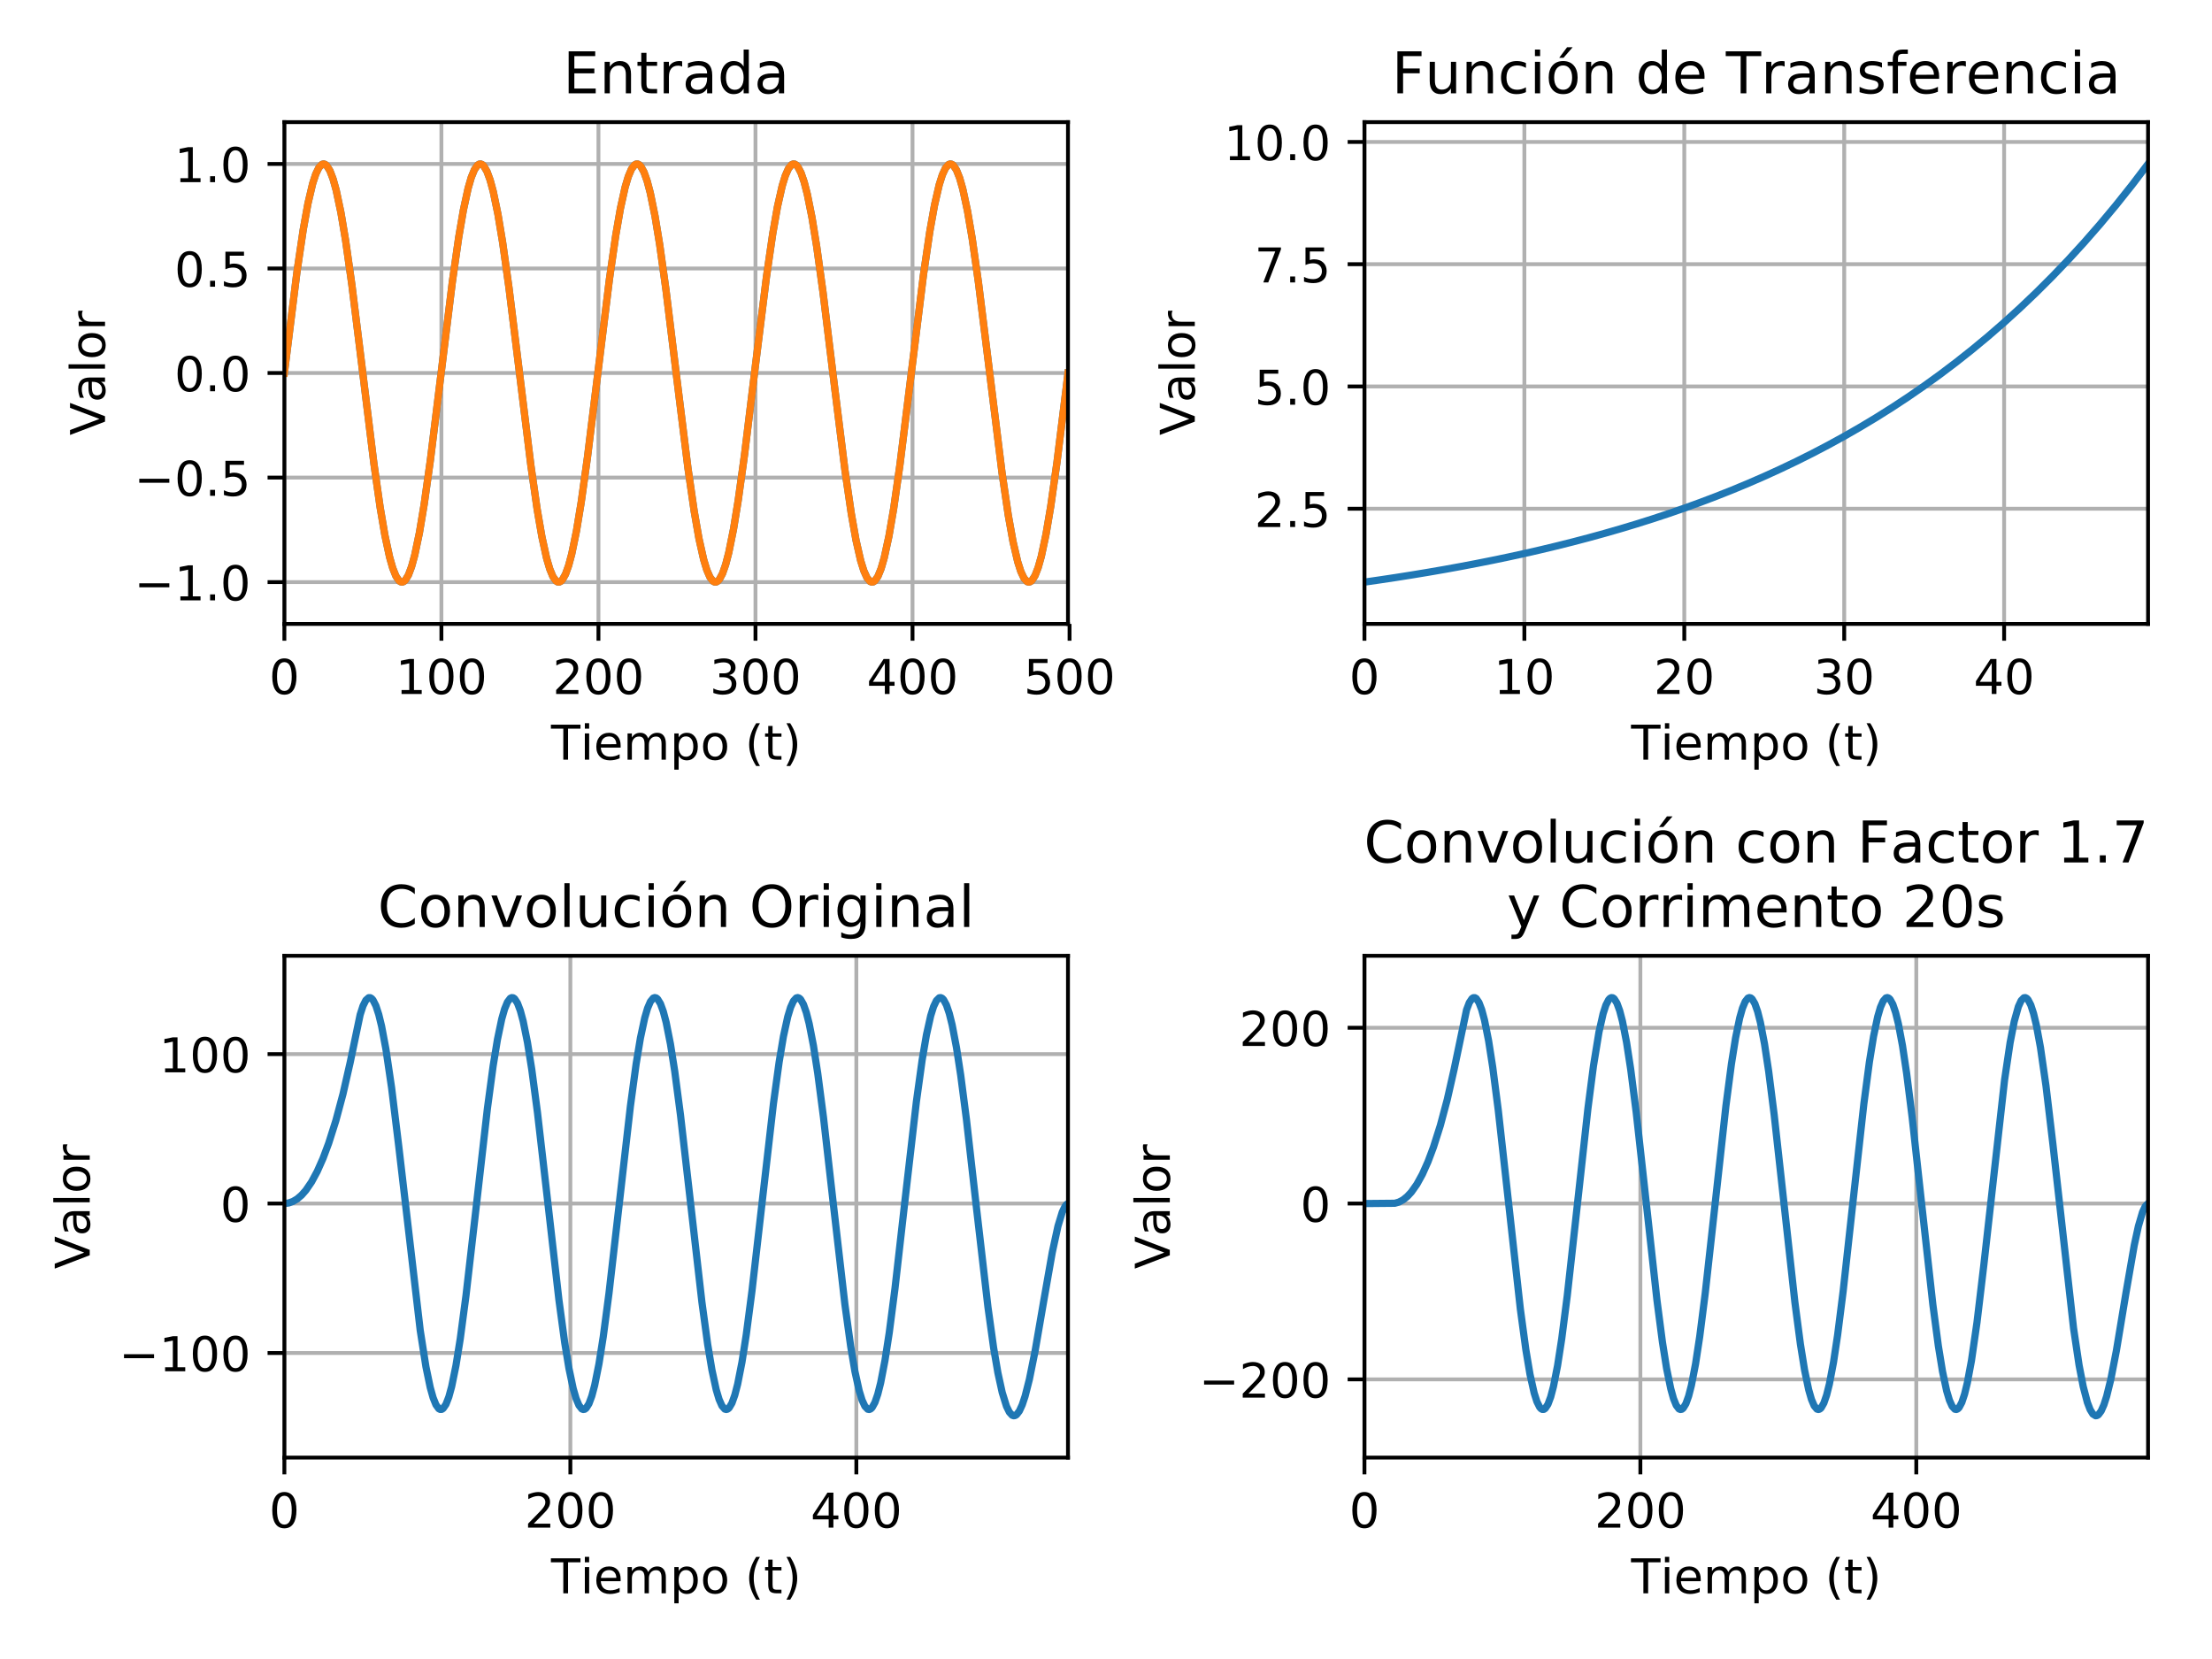 <?xml version="1.0" encoding="utf-8" standalone="no"?>
<!DOCTYPE svg PUBLIC "-//W3C//DTD SVG 1.1//EN"
  "http://www.w3.org/Graphics/SVG/1.1/DTD/svg11.dtd">
<!-- Created with matplotlib (https://matplotlib.org/) -->
<svg height="345.6pt" version="1.1" viewBox="0 0 460.8 345.6" width="460.8pt" xmlns="http://www.w3.org/2000/svg" xmlns:xlink="http://www.w3.org/1999/xlink">
 <defs>
  <style type="text/css">
*{stroke-linecap:butt;stroke-linejoin:round;}
  </style>
 </defs>
 <g id="figure_1">
  <g id="patch_1">
   <path d="M 0 345.6 
L 460.8 345.6 
L 460.8 0 
L 0 0 
z
" style="fill:#ffffff;"/>
  </g>
  <g id="axes_1">
   <g id="patch_2">
    <path d="M 59.24 129.976 
L 222.48 129.976 
L 222.48 25.44 
L 59.24 25.44 
z
" style="fill:#ffffff;"/>
   </g>
   <g id="matplotlib.axis_1">
    <g id="xtick_1">
     <g id="line2d_1">
      <path clip-path="url(#p3fffd1b286)" d="M 59.24 129.976 
L 59.24 25.44 
" style="fill:none;stroke:#b0b0b0;stroke-linecap:square;stroke-width:0.8;"/>
     </g>
     <g id="line2d_2">
      <defs>
       <path d="M 0 0 
L 0 3.5 
" id="m22adacca88" style="stroke:#000000;stroke-width:0.8;"/>
      </defs>
      <g>
       <use style="stroke:#000000;stroke-width:0.8;" x="59.24" xlink:href="#m22adacca88" y="129.976"/>
      </g>
     </g>
     <g id="text_1">
      <!-- 0 -->
      <defs>
       <path d="M 31.781 66.406 
Q 24.172 66.406 20.328 58.906 
Q 16.5 51.422 16.5 36.375 
Q 16.5 21.391 20.328 13.891 
Q 24.172 6.391 31.781 6.391 
Q 39.453 6.391 43.281 13.891 
Q 47.125 21.391 47.125 36.375 
Q 47.125 51.422 43.281 58.906 
Q 39.453 66.406 31.781 66.406 
z
M 31.781 74.219 
Q 44.047 74.219 50.516 64.516 
Q 56.984 54.828 56.984 36.375 
Q 56.984 17.969 50.516 8.266 
Q 44.047 -1.422 31.781 -1.422 
Q 19.531 -1.422 13.062 8.266 
Q 6.594 17.969 6.594 36.375 
Q 6.594 54.828 13.062 64.516 
Q 19.531 74.219 31.781 74.219 
z
" id="DejaVuSans-48"/>
      </defs>
      <g transform="translate(56.059 144.574)scale(0.1 -0.1)">
       <use xlink:href="#DejaVuSans-48"/>
      </g>
     </g>
    </g>
    <g id="xtick_2">
     <g id="line2d_3">
      <path clip-path="url(#p3fffd1b286)" d="M 91.953 129.976 
L 91.953 25.44 
" style="fill:none;stroke:#b0b0b0;stroke-linecap:square;stroke-width:0.8;"/>
     </g>
     <g id="line2d_4">
      <g>
       <use style="stroke:#000000;stroke-width:0.8;" x="91.953" xlink:href="#m22adacca88" y="129.976"/>
      </g>
     </g>
     <g id="text_2">
      <!-- 100 -->
      <defs>
       <path d="M 12.406 8.297 
L 28.516 8.297 
L 28.516 63.922 
L 10.984 60.406 
L 10.984 69.391 
L 28.422 72.906 
L 38.281 72.906 
L 38.281 8.297 
L 54.391 8.297 
L 54.391 0 
L 12.406 0 
z
" id="DejaVuSans-49"/>
      </defs>
      <g transform="translate(82.41 144.574)scale(0.1 -0.1)">
       <use xlink:href="#DejaVuSans-49"/>
       <use x="63.623" xlink:href="#DejaVuSans-48"/>
       <use x="127.246" xlink:href="#DejaVuSans-48"/>
      </g>
     </g>
    </g>
    <g id="xtick_3">
     <g id="line2d_5">
      <path clip-path="url(#p3fffd1b286)" d="M 124.667 129.976 
L 124.667 25.44 
" style="fill:none;stroke:#b0b0b0;stroke-linecap:square;stroke-width:0.8;"/>
     </g>
     <g id="line2d_6">
      <g>
       <use style="stroke:#000000;stroke-width:0.8;" x="124.667" xlink:href="#m22adacca88" y="129.976"/>
      </g>
     </g>
     <g id="text_3">
      <!-- 200 -->
      <defs>
       <path d="M 19.188 8.297 
L 53.609 8.297 
L 53.609 0 
L 7.328 0 
L 7.328 8.297 
Q 12.938 14.109 22.625 23.891 
Q 32.328 33.688 34.812 36.531 
Q 39.547 41.844 41.422 45.531 
Q 43.312 49.219 43.312 52.781 
Q 43.312 58.594 39.234 62.25 
Q 35.156 65.922 28.609 65.922 
Q 23.969 65.922 18.812 64.312 
Q 13.672 62.703 7.812 59.422 
L 7.812 69.391 
Q 13.766 71.781 18.938 73 
Q 24.125 74.219 28.422 74.219 
Q 39.75 74.219 46.484 68.547 
Q 53.219 62.891 53.219 53.422 
Q 53.219 48.922 51.531 44.891 
Q 49.859 40.875 45.406 35.406 
Q 44.188 33.984 37.641 27.219 
Q 31.109 20.453 19.188 8.297 
z
" id="DejaVuSans-50"/>
      </defs>
      <g transform="translate(115.123 144.574)scale(0.1 -0.1)">
       <use xlink:href="#DejaVuSans-50"/>
       <use x="63.623" xlink:href="#DejaVuSans-48"/>
       <use x="127.246" xlink:href="#DejaVuSans-48"/>
      </g>
     </g>
    </g>
    <g id="xtick_4">
     <g id="line2d_7">
      <path clip-path="url(#p3fffd1b286)" d="M 157.38 129.976 
L 157.38 25.44 
" style="fill:none;stroke:#b0b0b0;stroke-linecap:square;stroke-width:0.8;"/>
     </g>
     <g id="line2d_8">
      <g>
       <use style="stroke:#000000;stroke-width:0.8;" x="157.38" xlink:href="#m22adacca88" y="129.976"/>
      </g>
     </g>
     <g id="text_4">
      <!-- 300 -->
      <defs>
       <path d="M 40.578 39.312 
Q 47.656 37.797 51.625 33 
Q 55.609 28.219 55.609 21.188 
Q 55.609 10.406 48.188 4.484 
Q 40.766 -1.422 27.094 -1.422 
Q 22.516 -1.422 17.656 -0.516 
Q 12.797 0.391 7.625 2.203 
L 7.625 11.719 
Q 11.719 9.328 16.594 8.109 
Q 21.484 6.891 26.812 6.891 
Q 36.078 6.891 40.938 10.547 
Q 45.797 14.203 45.797 21.188 
Q 45.797 27.641 41.281 31.266 
Q 36.766 34.906 28.719 34.906 
L 20.219 34.906 
L 20.219 43.016 
L 29.109 43.016 
Q 36.375 43.016 40.234 45.922 
Q 44.094 48.828 44.094 54.297 
Q 44.094 59.906 40.109 62.906 
Q 36.141 65.922 28.719 65.922 
Q 24.656 65.922 20.016 65.031 
Q 15.375 64.156 9.812 62.312 
L 9.812 71.094 
Q 15.438 72.656 20.344 73.438 
Q 25.25 74.219 29.594 74.219 
Q 40.828 74.219 47.359 69.109 
Q 53.906 64.016 53.906 55.328 
Q 53.906 49.266 50.438 45.094 
Q 46.969 40.922 40.578 39.312 
z
" id="DejaVuSans-51"/>
      </defs>
      <g transform="translate(147.837 144.574)scale(0.1 -0.1)">
       <use xlink:href="#DejaVuSans-51"/>
       <use x="63.623" xlink:href="#DejaVuSans-48"/>
       <use x="127.246" xlink:href="#DejaVuSans-48"/>
      </g>
     </g>
    </g>
    <g id="xtick_5">
     <g id="line2d_9">
      <path clip-path="url(#p3fffd1b286)" d="M 190.094 129.976 
L 190.094 25.44 
" style="fill:none;stroke:#b0b0b0;stroke-linecap:square;stroke-width:0.8;"/>
     </g>
     <g id="line2d_10">
      <g>
       <use style="stroke:#000000;stroke-width:0.8;" x="190.094" xlink:href="#m22adacca88" y="129.976"/>
      </g>
     </g>
     <g id="text_5">
      <!-- 400 -->
      <defs>
       <path d="M 37.797 64.312 
L 12.891 25.391 
L 37.797 25.391 
z
M 35.203 72.906 
L 47.609 72.906 
L 47.609 25.391 
L 58.016 25.391 
L 58.016 17.188 
L 47.609 17.188 
L 47.609 0 
L 37.797 0 
L 37.797 17.188 
L 4.891 17.188 
L 4.891 26.703 
z
" id="DejaVuSans-52"/>
      </defs>
      <g transform="translate(180.55 144.574)scale(0.1 -0.1)">
       <use xlink:href="#DejaVuSans-52"/>
       <use x="63.623" xlink:href="#DejaVuSans-48"/>
       <use x="127.246" xlink:href="#DejaVuSans-48"/>
      </g>
     </g>
    </g>
    <g id="xtick_6">
     <g id="line2d_11">
      <path clip-path="url(#p3fffd1b286)" d="M 222.807 129.976 
L 222.807 25.44 
" style="fill:none;stroke:#b0b0b0;stroke-linecap:square;stroke-width:0.8;"/>
     </g>
     <g id="line2d_12">
      <g>
       <use style="stroke:#000000;stroke-width:0.8;" x="222.807" xlink:href="#m22adacca88" y="129.976"/>
      </g>
     </g>
     <g id="text_6">
      <!-- 500 -->
      <defs>
       <path d="M 10.797 72.906 
L 49.516 72.906 
L 49.516 64.594 
L 19.828 64.594 
L 19.828 46.734 
Q 21.969 47.469 24.109 47.828 
Q 26.266 48.188 28.422 48.188 
Q 40.625 48.188 47.75 41.5 
Q 54.891 34.812 54.891 23.391 
Q 54.891 11.625 47.562 5.094 
Q 40.234 -1.422 26.906 -1.422 
Q 22.312 -1.422 17.547 -0.641 
Q 12.797 0.141 7.719 1.703 
L 7.719 11.625 
Q 12.109 9.234 16.797 8.062 
Q 21.484 6.891 26.703 6.891 
Q 35.156 6.891 40.078 11.328 
Q 45.016 15.766 45.016 23.391 
Q 45.016 31 40.078 35.438 
Q 35.156 39.891 26.703 39.891 
Q 22.75 39.891 18.812 39.016 
Q 14.891 38.141 10.797 36.281 
z
" id="DejaVuSans-53"/>
      </defs>
      <g transform="translate(213.263 144.574)scale(0.1 -0.1)">
       <use xlink:href="#DejaVuSans-53"/>
       <use x="63.623" xlink:href="#DejaVuSans-48"/>
       <use x="127.246" xlink:href="#DejaVuSans-48"/>
      </g>
     </g>
    </g>
    <g id="text_7">
     <!-- Tiempo (t) -->
     <defs>
      <path d="M -0.297 72.906 
L 61.375 72.906 
L 61.375 64.594 
L 35.5 64.594 
L 35.5 0 
L 25.594 0 
L 25.594 64.594 
L -0.297 64.594 
z
" id="DejaVuSans-84"/>
      <path d="M 9.422 54.688 
L 18.406 54.688 
L 18.406 0 
L 9.422 0 
z
M 9.422 75.984 
L 18.406 75.984 
L 18.406 64.594 
L 9.422 64.594 
z
" id="DejaVuSans-105"/>
      <path d="M 56.203 29.594 
L 56.203 25.203 
L 14.891 25.203 
Q 15.484 15.922 20.484 11.062 
Q 25.484 6.203 34.422 6.203 
Q 39.594 6.203 44.453 7.469 
Q 49.312 8.734 54.109 11.281 
L 54.109 2.781 
Q 49.266 0.734 44.188 -0.344 
Q 39.109 -1.422 33.891 -1.422 
Q 20.797 -1.422 13.156 6.188 
Q 5.516 13.812 5.516 26.812 
Q 5.516 40.234 12.766 48.109 
Q 20.016 56 32.328 56 
Q 43.359 56 49.781 48.891 
Q 56.203 41.797 56.203 29.594 
z
M 47.219 32.234 
Q 47.125 39.594 43.094 43.984 
Q 39.062 48.391 32.422 48.391 
Q 24.906 48.391 20.391 44.141 
Q 15.875 39.891 15.188 32.172 
z
" id="DejaVuSans-101"/>
      <path d="M 52 44.188 
Q 55.375 50.25 60.062 53.125 
Q 64.75 56 71.094 56 
Q 79.641 56 84.281 50.016 
Q 88.922 44.047 88.922 33.016 
L 88.922 0 
L 79.891 0 
L 79.891 32.719 
Q 79.891 40.578 77.094 44.375 
Q 74.312 48.188 68.609 48.188 
Q 61.625 48.188 57.562 43.547 
Q 53.516 38.922 53.516 30.906 
L 53.516 0 
L 44.484 0 
L 44.484 32.719 
Q 44.484 40.625 41.703 44.406 
Q 38.922 48.188 33.109 48.188 
Q 26.219 48.188 22.156 43.531 
Q 18.109 38.875 18.109 30.906 
L 18.109 0 
L 9.078 0 
L 9.078 54.688 
L 18.109 54.688 
L 18.109 46.188 
Q 21.188 51.219 25.484 53.609 
Q 29.781 56 35.688 56 
Q 41.656 56 45.828 52.969 
Q 50 49.953 52 44.188 
z
" id="DejaVuSans-109"/>
      <path d="M 18.109 8.203 
L 18.109 -20.797 
L 9.078 -20.797 
L 9.078 54.688 
L 18.109 54.688 
L 18.109 46.391 
Q 20.953 51.266 25.266 53.625 
Q 29.594 56 35.594 56 
Q 45.562 56 51.781 48.094 
Q 58.016 40.188 58.016 27.297 
Q 58.016 14.406 51.781 6.484 
Q 45.562 -1.422 35.594 -1.422 
Q 29.594 -1.422 25.266 0.953 
Q 20.953 3.328 18.109 8.203 
z
M 48.688 27.297 
Q 48.688 37.203 44.609 42.844 
Q 40.531 48.484 33.406 48.484 
Q 26.266 48.484 22.188 42.844 
Q 18.109 37.203 18.109 27.297 
Q 18.109 17.391 22.188 11.75 
Q 26.266 6.109 33.406 6.109 
Q 40.531 6.109 44.609 11.75 
Q 48.688 17.391 48.688 27.297 
z
" id="DejaVuSans-112"/>
      <path d="M 30.609 48.391 
Q 23.391 48.391 19.188 42.75 
Q 14.984 37.109 14.984 27.297 
Q 14.984 17.484 19.156 11.844 
Q 23.344 6.203 30.609 6.203 
Q 37.797 6.203 41.984 11.859 
Q 46.188 17.531 46.188 27.297 
Q 46.188 37.016 41.984 42.703 
Q 37.797 48.391 30.609 48.391 
z
M 30.609 56 
Q 42.328 56 49.016 48.375 
Q 55.719 40.766 55.719 27.297 
Q 55.719 13.875 49.016 6.219 
Q 42.328 -1.422 30.609 -1.422 
Q 18.844 -1.422 12.172 6.219 
Q 5.516 13.875 5.516 27.297 
Q 5.516 40.766 12.172 48.375 
Q 18.844 56 30.609 56 
z
" id="DejaVuSans-111"/>
      <path id="DejaVuSans-32"/>
      <path d="M 31 75.875 
Q 24.469 64.656 21.281 53.656 
Q 18.109 42.672 18.109 31.391 
Q 18.109 20.125 21.312 9.062 
Q 24.516 -2 31 -13.188 
L 23.188 -13.188 
Q 15.875 -1.703 12.234 9.375 
Q 8.594 20.453 8.594 31.391 
Q 8.594 42.281 12.203 53.312 
Q 15.828 64.359 23.188 75.875 
z
" id="DejaVuSans-40"/>
      <path d="M 18.312 70.219 
L 18.312 54.688 
L 36.812 54.688 
L 36.812 47.703 
L 18.312 47.703 
L 18.312 18.016 
Q 18.312 11.328 20.141 9.422 
Q 21.969 7.516 27.594 7.516 
L 36.812 7.516 
L 36.812 0 
L 27.594 0 
Q 17.188 0 13.234 3.875 
Q 9.281 7.766 9.281 18.016 
L 9.281 47.703 
L 2.688 47.703 
L 2.688 54.688 
L 9.281 54.688 
L 9.281 70.219 
z
" id="DejaVuSans-116"/>
      <path d="M 8.016 75.875 
L 15.828 75.875 
Q 23.141 64.359 26.781 53.312 
Q 30.422 42.281 30.422 31.391 
Q 30.422 20.453 26.781 9.375 
Q 23.141 -1.703 15.828 -13.188 
L 8.016 -13.188 
Q 14.5 -2 17.703 9.062 
Q 20.906 20.125 20.906 31.391 
Q 20.906 42.672 17.703 53.656 
Q 14.5 64.656 8.016 75.875 
z
" id="DejaVuSans-41"/>
     </defs>
     <g transform="translate(114.788 158.253)scale(0.1 -0.1)">
      <use xlink:href="#DejaVuSans-84"/>
      <use x="61.037" xlink:href="#DejaVuSans-105"/>
      <use x="88.82" xlink:href="#DejaVuSans-101"/>
      <use x="150.344" xlink:href="#DejaVuSans-109"/>
      <use x="247.756" xlink:href="#DejaVuSans-112"/>
      <use x="311.232" xlink:href="#DejaVuSans-111"/>
      <use x="372.414" xlink:href="#DejaVuSans-32"/>
      <use x="404.201" xlink:href="#DejaVuSans-40"/>
      <use x="443.215" xlink:href="#DejaVuSans-116"/>
      <use x="482.424" xlink:href="#DejaVuSans-41"/>
     </g>
    </g>
   </g>
   <g id="matplotlib.axis_2">
    <g id="ytick_1">
     <g id="line2d_13">
      <path clip-path="url(#p3fffd1b286)" d="M 59.24 121.265 
L 222.48 121.265 
" style="fill:none;stroke:#b0b0b0;stroke-linecap:square;stroke-width:0.8;"/>
     </g>
     <g id="line2d_14">
      <defs>
       <path d="M 0 0 
L -3.5 0 
" id="m6c5dec734e" style="stroke:#000000;stroke-width:0.8;"/>
      </defs>
      <g>
       <use style="stroke:#000000;stroke-width:0.8;" x="59.24" xlink:href="#m6c5dec734e" y="121.265"/>
      </g>
     </g>
     <g id="text_8">
      <!-- −1.0 -->
      <defs>
       <path d="M 10.594 35.5 
L 73.188 35.5 
L 73.188 27.203 
L 10.594 27.203 
z
" id="DejaVuSans-8722"/>
       <path d="M 10.688 12.406 
L 21 12.406 
L 21 0 
L 10.688 0 
z
" id="DejaVuSans-46"/>
      </defs>
      <g transform="translate(27.957 125.064)scale(0.1 -0.1)">
       <use xlink:href="#DejaVuSans-8722"/>
       <use x="83.789" xlink:href="#DejaVuSans-49"/>
       <use x="147.412" xlink:href="#DejaVuSans-46"/>
       <use x="179.199" xlink:href="#DejaVuSans-48"/>
      </g>
     </g>
    </g>
    <g id="ytick_2">
     <g id="line2d_15">
      <path clip-path="url(#p3fffd1b286)" d="M 59.24 99.486 
L 222.48 99.486 
" style="fill:none;stroke:#b0b0b0;stroke-linecap:square;stroke-width:0.8;"/>
     </g>
     <g id="line2d_16">
      <g>
       <use style="stroke:#000000;stroke-width:0.8;" x="59.24" xlink:href="#m6c5dec734e" y="99.486"/>
      </g>
     </g>
     <g id="text_9">
      <!-- −0.5 -->
      <g transform="translate(27.957 103.286)scale(0.1 -0.1)">
       <use xlink:href="#DejaVuSans-8722"/>
       <use x="83.789" xlink:href="#DejaVuSans-48"/>
       <use x="147.412" xlink:href="#DejaVuSans-46"/>
       <use x="179.199" xlink:href="#DejaVuSans-53"/>
      </g>
     </g>
    </g>
    <g id="ytick_3">
     <g id="line2d_17">
      <path clip-path="url(#p3fffd1b286)" d="M 59.24 77.708 
L 222.48 77.708 
" style="fill:none;stroke:#b0b0b0;stroke-linecap:square;stroke-width:0.8;"/>
     </g>
     <g id="line2d_18">
      <g>
       <use style="stroke:#000000;stroke-width:0.8;" x="59.24" xlink:href="#m6c5dec734e" y="77.708"/>
      </g>
     </g>
     <g id="text_10">
      <!-- 0.0 -->
      <g transform="translate(36.337 81.507)scale(0.1 -0.1)">
       <use xlink:href="#DejaVuSans-48"/>
       <use x="63.623" xlink:href="#DejaVuSans-46"/>
       <use x="95.41" xlink:href="#DejaVuSans-48"/>
      </g>
     </g>
    </g>
    <g id="ytick_4">
     <g id="line2d_19">
      <path clip-path="url(#p3fffd1b286)" d="M 59.24 55.93 
L 222.48 55.93 
" style="fill:none;stroke:#b0b0b0;stroke-linecap:square;stroke-width:0.8;"/>
     </g>
     <g id="line2d_20">
      <g>
       <use style="stroke:#000000;stroke-width:0.8;" x="59.24" xlink:href="#m6c5dec734e" y="55.93"/>
      </g>
     </g>
     <g id="text_11">
      <!-- 0.5 -->
      <g transform="translate(36.337 59.729)scale(0.1 -0.1)">
       <use xlink:href="#DejaVuSans-48"/>
       <use x="63.623" xlink:href="#DejaVuSans-46"/>
       <use x="95.41" xlink:href="#DejaVuSans-53"/>
      </g>
     </g>
    </g>
    <g id="ytick_5">
     <g id="line2d_21">
      <path clip-path="url(#p3fffd1b286)" d="M 59.24 34.151 
L 222.48 34.151 
" style="fill:none;stroke:#b0b0b0;stroke-linecap:square;stroke-width:0.8;"/>
     </g>
     <g id="line2d_22">
      <g>
       <use style="stroke:#000000;stroke-width:0.8;" x="59.24" xlink:href="#m6c5dec734e" y="34.151"/>
      </g>
     </g>
     <g id="text_12">
      <!-- 1.0 -->
      <g transform="translate(36.337 37.95)scale(0.1 -0.1)">
       <use xlink:href="#DejaVuSans-49"/>
       <use x="63.623" xlink:href="#DejaVuSans-46"/>
       <use x="95.41" xlink:href="#DejaVuSans-48"/>
      </g>
     </g>
    </g>
    <g id="text_13">
     <!-- Valor -->
     <defs>
      <path d="M 28.609 0 
L 0.781 72.906 
L 11.078 72.906 
L 34.188 11.531 
L 57.328 72.906 
L 67.578 72.906 
L 39.797 0 
z
" id="DejaVuSans-86"/>
      <path d="M 34.281 27.484 
Q 23.391 27.484 19.188 25 
Q 14.984 22.516 14.984 16.5 
Q 14.984 11.719 18.141 8.906 
Q 21.297 6.109 26.703 6.109 
Q 34.188 6.109 38.703 11.406 
Q 43.219 16.703 43.219 25.484 
L 43.219 27.484 
z
M 52.203 31.203 
L 52.203 0 
L 43.219 0 
L 43.219 8.297 
Q 40.141 3.328 35.547 0.953 
Q 30.953 -1.422 24.312 -1.422 
Q 15.922 -1.422 10.953 3.297 
Q 6 8.016 6 15.922 
Q 6 25.141 12.172 29.828 
Q 18.359 34.516 30.609 34.516 
L 43.219 34.516 
L 43.219 35.406 
Q 43.219 41.609 39.141 45 
Q 35.062 48.391 27.688 48.391 
Q 23 48.391 18.547 47.266 
Q 14.109 46.141 10.016 43.891 
L 10.016 52.203 
Q 14.938 54.109 19.578 55.047 
Q 24.219 56 28.609 56 
Q 40.484 56 46.344 49.844 
Q 52.203 43.703 52.203 31.203 
z
" id="DejaVuSans-97"/>
      <path d="M 9.422 75.984 
L 18.406 75.984 
L 18.406 0 
L 9.422 0 
z
" id="DejaVuSans-108"/>
      <path d="M 41.109 46.297 
Q 39.594 47.172 37.812 47.578 
Q 36.031 48 33.891 48 
Q 26.266 48 22.188 43.047 
Q 18.109 38.094 18.109 28.812 
L 18.109 0 
L 9.078 0 
L 9.078 54.688 
L 18.109 54.688 
L 18.109 46.188 
Q 20.953 51.172 25.484 53.578 
Q 30.031 56 36.531 56 
Q 37.453 56 38.578 55.875 
Q 39.703 55.766 41.062 55.516 
z
" id="DejaVuSans-114"/>
     </defs>
     <g transform="translate(21.878 90.691)rotate(-90)scale(0.1 -0.1)">
      <use xlink:href="#DejaVuSans-86"/>
      <use x="68.299" xlink:href="#DejaVuSans-97"/>
      <use x="129.578" xlink:href="#DejaVuSans-108"/>
      <use x="157.361" xlink:href="#DejaVuSans-111"/>
      <use x="218.543" xlink:href="#DejaVuSans-114"/>
     </g>
    </g>
   </g>
   <g id="line2d_23">
    <path clip-path="url(#p3fffd1b286)" d="M 59.24 77.708 
L 61.857 56.686 
L 63.166 47.843 
L 64.147 42.421 
L 65.128 38.255 
L 65.783 36.249 
L 66.437 34.9 
L 67.091 34.229 
L 67.418 34.151 
L 67.745 34.246 
L 68.073 34.513 
L 68.727 35.559 
L 69.381 37.273 
L 70.035 39.626 
L 71.017 44.273 
L 71.998 50.109 
L 73.307 59.376 
L 75.27 75.241 
L 77.887 96.536 
L 79.195 105.729 
L 80.177 111.492 
L 81.158 116.053 
L 81.812 118.344 
L 82.467 119.992 
L 83.121 120.97 
L 83.448 121.203 
L 83.775 121.263 
L 84.102 121.151 
L 84.429 120.866 
L 85.084 119.787 
L 85.738 118.041 
L 86.392 115.656 
L 87.374 110.967 
L 88.355 105.094 
L 89.663 95.791 
L 91.626 79.901 
L 94.243 58.633 
L 95.552 49.477 
L 96.533 43.752 
L 97.515 39.234 
L 98.169 36.974 
L 98.823 35.359 
L 99.478 34.415 
L 99.805 34.2 
L 100.132 34.157 
L 100.459 34.286 
L 100.786 34.587 
L 101.44 35.701 
L 102.095 37.48 
L 102.749 39.896 
L 103.73 44.627 
L 104.712 50.535 
L 106.02 59.875 
L 107.983 75.789 
L 110.6 97.029 
L 111.909 106.147 
L 112.89 111.835 
L 113.871 116.31 
L 114.526 118.538 
L 115.18 120.12 
L 115.834 121.03 
L 116.161 121.228 
L 116.488 121.254 
L 116.816 121.108 
L 117.143 120.789 
L 117.797 119.642 
L 118.451 117.83 
L 119.106 115.384 
L 120.087 110.61 
L 121.068 104.666 
L 122.377 95.29 
L 124.34 79.353 
L 126.957 58.142 
L 128.265 49.062 
L 129.247 43.411 
L 130.228 38.98 
L 130.882 36.783 
L 131.537 35.234 
L 132.191 34.358 
L 132.518 34.177 
L 132.845 34.169 
L 133.172 34.332 
L 133.499 34.668 
L 134.154 35.849 
L 134.808 37.693 
L 135.462 40.171 
L 136.444 44.987 
L 137.425 50.966 
L 138.734 60.377 
L 141.024 79.079 
L 143.314 97.519 
L 144.622 106.56 
L 145.603 112.173 
L 146.585 116.561 
L 147.239 118.726 
L 147.893 120.241 
L 148.548 121.084 
L 148.875 121.247 
L 149.202 121.239 
L 149.529 121.058 
L 149.856 120.705 
L 150.51 119.49 
L 151.165 117.614 
L 151.819 115.105 
L 152.8 110.248 
L 153.782 104.233 
L 155.09 94.787 
L 157.38 76.063 
L 159.67 57.653 
L 160.979 48.651 
L 161.96 43.076 
L 162.942 38.732 
L 163.596 36.599 
L 164.25 35.116 
L 164.904 34.308 
L 165.232 34.162 
L 165.559 34.188 
L 165.886 34.386 
L 166.213 34.756 
L 166.867 36.004 
L 167.521 37.913 
L 168.176 40.452 
L 169.157 45.351 
L 170.139 51.401 
L 171.447 60.881 
L 173.737 79.627 
L 176.027 98.006 
L 177.335 106.969 
L 178.317 112.506 
L 179.298 116.806 
L 179.953 118.907 
L 180.607 120.356 
L 181.261 121.13 
L 181.588 121.259 
L 181.915 121.216 
L 182.242 121.001 
L 182.897 120.057 
L 183.551 118.442 
L 184.205 116.182 
L 185.187 111.664 
L 186.168 105.939 
L 187.477 96.783 
L 189.439 80.996 
L 192.384 57.168 
L 193.692 48.245 
L 194.674 42.746 
L 195.655 38.49 
L 196.309 36.421 
L 196.964 35.005 
L 197.618 34.265 
L 197.945 34.153 
L 198.272 34.213 
L 198.599 34.446 
L 199.253 35.424 
L 199.908 37.072 
L 200.562 39.363 
L 201.543 43.924 
L 202.525 49.687 
L 203.833 58.88 
L 205.796 74.694 
L 208.74 98.49 
L 210.049 107.372 
L 211.03 112.833 
L 212.012 117.044 
L 212.666 119.082 
L 213.32 120.464 
L 213.975 121.17 
L 214.302 121.265 
L 214.629 121.187 
L 214.956 120.937 
L 215.61 119.925 
L 216.264 118.244 
L 216.919 115.922 
L 217.9 111.318 
L 218.882 105.519 
L 220.19 96.288 
L 222.153 80.448 
L 222.48 77.708 
L 222.48 77.708 
" style="fill:none;stroke:#1f77b4;stroke-linecap:square;stroke-width:1.5;"/>
   </g>
   <g id="line2d_24">
    <path clip-path="url(#p3fffd1b286)" d="M 59.24 77.708 
L 61.857 56.686 
L 63.166 47.843 
L 64.147 42.421 
L 65.128 38.255 
L 65.783 36.249 
L 66.437 34.9 
L 67.091 34.229 
L 67.418 34.151 
L 67.745 34.246 
L 68.073 34.513 
L 68.727 35.559 
L 69.381 37.273 
L 70.035 39.626 
L 71.017 44.273 
L 71.998 50.109 
L 73.307 59.376 
L 75.27 75.241 
L 77.887 96.536 
L 79.195 105.729 
L 80.177 111.492 
L 81.158 116.053 
L 81.812 118.344 
L 82.467 119.992 
L 83.121 120.97 
L 83.448 121.203 
L 83.775 121.263 
L 84.102 121.151 
L 84.429 120.866 
L 85.084 119.787 
L 85.738 118.041 
L 86.392 115.656 
L 87.374 110.967 
L 88.355 105.094 
L 89.663 95.791 
L 91.626 79.901 
L 94.243 58.633 
L 95.552 49.477 
L 96.533 43.752 
L 97.515 39.234 
L 98.169 36.974 
L 98.823 35.359 
L 99.478 34.415 
L 99.805 34.2 
L 100.132 34.157 
L 100.459 34.286 
L 100.786 34.587 
L 101.44 35.701 
L 102.095 37.48 
L 102.749 39.896 
L 103.73 44.627 
L 104.712 50.535 
L 106.02 59.875 
L 107.983 75.789 
L 110.6 97.029 
L 111.909 106.147 
L 112.89 111.835 
L 113.871 116.31 
L 114.526 118.538 
L 115.18 120.12 
L 115.834 121.03 
L 116.161 121.228 
L 116.488 121.254 
L 116.816 121.108 
L 117.143 120.789 
L 117.797 119.642 
L 118.451 117.83 
L 119.106 115.384 
L 120.087 110.61 
L 121.068 104.666 
L 122.377 95.29 
L 124.34 79.353 
L 126.957 58.142 
L 128.265 49.062 
L 129.247 43.411 
L 130.228 38.98 
L 130.882 36.783 
L 131.537 35.234 
L 132.191 34.358 
L 132.518 34.177 
L 132.845 34.169 
L 133.172 34.332 
L 133.499 34.668 
L 134.154 35.849 
L 134.808 37.693 
L 135.462 40.171 
L 136.444 44.987 
L 137.425 50.966 
L 138.734 60.377 
L 141.024 79.079 
L 143.314 97.519 
L 144.622 106.56 
L 145.603 112.173 
L 146.585 116.561 
L 147.239 118.726 
L 147.893 120.241 
L 148.548 121.084 
L 148.875 121.247 
L 149.202 121.239 
L 149.529 121.058 
L 149.856 120.705 
L 150.51 119.49 
L 151.165 117.614 
L 151.819 115.105 
L 152.8 110.248 
L 153.782 104.233 
L 155.09 94.787 
L 157.38 76.063 
L 159.67 57.653 
L 160.979 48.651 
L 161.96 43.076 
L 162.942 38.732 
L 163.596 36.599 
L 164.25 35.116 
L 164.904 34.308 
L 165.232 34.162 
L 165.559 34.188 
L 165.886 34.386 
L 166.213 34.756 
L 166.867 36.004 
L 167.521 37.913 
L 168.176 40.452 
L 169.157 45.351 
L 170.139 51.401 
L 171.447 60.881 
L 173.737 79.627 
L 176.027 98.006 
L 177.335 106.969 
L 178.317 112.506 
L 179.298 116.806 
L 179.953 118.907 
L 180.607 120.356 
L 181.261 121.13 
L 181.588 121.259 
L 181.915 121.216 
L 182.242 121.001 
L 182.897 120.057 
L 183.551 118.442 
L 184.205 116.182 
L 185.187 111.664 
L 186.168 105.939 
L 187.477 96.783 
L 189.439 80.996 
L 192.384 57.168 
L 193.692 48.245 
L 194.674 42.746 
L 195.655 38.49 
L 196.309 36.421 
L 196.964 35.005 
L 197.618 34.265 
L 197.945 34.153 
L 198.272 34.213 
L 198.599 34.446 
L 199.253 35.424 
L 199.908 37.072 
L 200.562 39.363 
L 201.543 43.924 
L 202.525 49.687 
L 203.833 58.88 
L 205.796 74.694 
L 208.74 98.49 
L 210.049 107.372 
L 211.03 112.833 
L 212.012 117.044 
L 212.666 119.082 
L 213.32 120.464 
L 213.975 121.17 
L 214.302 121.265 
L 214.629 121.187 
L 214.956 120.937 
L 215.61 119.925 
L 216.264 118.244 
L 216.919 115.922 
L 217.9 111.318 
L 218.882 105.519 
L 220.19 96.288 
L 222.153 80.448 
L 222.48 77.708 
L 222.48 77.708 
" style="fill:none;stroke:#ff7f0e;stroke-linecap:square;stroke-width:1.5;"/>
   </g>
   <g id="patch_3">
    <path d="M 59.24 129.976 
L 59.24 25.44 
" style="fill:none;stroke:#000000;stroke-linecap:square;stroke-linejoin:miter;stroke-width:0.8;"/>
   </g>
   <g id="patch_4">
    <path d="M 222.48 129.976 
L 222.48 25.44 
" style="fill:none;stroke:#000000;stroke-linecap:square;stroke-linejoin:miter;stroke-width:0.8;"/>
   </g>
   <g id="patch_5">
    <path d="M 59.24 129.976 
L 222.48 129.976 
" style="fill:none;stroke:#000000;stroke-linecap:square;stroke-linejoin:miter;stroke-width:0.8;"/>
   </g>
   <g id="patch_6">
    <path d="M 59.24 25.44 
L 222.48 25.44 
" style="fill:none;stroke:#000000;stroke-linecap:square;stroke-linejoin:miter;stroke-width:0.8;"/>
   </g>
   <g id="text_14">
    <!-- Entrada -->
    <defs>
     <path d="M 9.812 72.906 
L 55.906 72.906 
L 55.906 64.594 
L 19.672 64.594 
L 19.672 43.016 
L 54.391 43.016 
L 54.391 34.719 
L 19.672 34.719 
L 19.672 8.297 
L 56.781 8.297 
L 56.781 0 
L 9.812 0 
z
" id="DejaVuSans-69"/>
     <path d="M 54.891 33.016 
L 54.891 0 
L 45.906 0 
L 45.906 32.719 
Q 45.906 40.484 42.875 44.328 
Q 39.844 48.188 33.797 48.188 
Q 26.516 48.188 22.312 43.547 
Q 18.109 38.922 18.109 30.906 
L 18.109 0 
L 9.078 0 
L 9.078 54.688 
L 18.109 54.688 
L 18.109 46.188 
Q 21.344 51.125 25.703 53.562 
Q 30.078 56 35.797 56 
Q 45.219 56 50.047 50.172 
Q 54.891 44.344 54.891 33.016 
z
" id="DejaVuSans-110"/>
     <path d="M 45.406 46.391 
L 45.406 75.984 
L 54.391 75.984 
L 54.391 0 
L 45.406 0 
L 45.406 8.203 
Q 42.578 3.328 38.25 0.953 
Q 33.938 -1.422 27.875 -1.422 
Q 17.969 -1.422 11.734 6.484 
Q 5.516 14.406 5.516 27.297 
Q 5.516 40.188 11.734 48.094 
Q 17.969 56 27.875 56 
Q 33.938 56 38.25 53.625 
Q 42.578 51.266 45.406 46.391 
z
M 14.797 27.297 
Q 14.797 17.391 18.875 11.75 
Q 22.953 6.109 30.078 6.109 
Q 37.203 6.109 41.297 11.75 
Q 45.406 17.391 45.406 27.297 
Q 45.406 37.203 41.297 42.844 
Q 37.203 48.484 30.078 48.484 
Q 22.953 48.484 18.875 42.844 
Q 14.797 37.203 14.797 27.297 
z
" id="DejaVuSans-100"/>
    </defs>
    <g transform="translate(117.285 19.44)scale(0.12 -0.12)">
     <use xlink:href="#DejaVuSans-69"/>
     <use x="63.184" xlink:href="#DejaVuSans-110"/>
     <use x="126.562" xlink:href="#DejaVuSans-116"/>
     <use x="165.771" xlink:href="#DejaVuSans-114"/>
     <use x="206.885" xlink:href="#DejaVuSans-97"/>
     <use x="268.164" xlink:href="#DejaVuSans-100"/>
     <use x="331.641" xlink:href="#DejaVuSans-97"/>
    </g>
   </g>
  </g>
  <g id="axes_2">
   <g id="patch_7">
    <path d="M 284.24 129.976 
L 447.48 129.976 
L 447.48 25.44 
L 284.24 25.44 
z
" style="fill:#ffffff;"/>
   </g>
   <g id="matplotlib.axis_3">
    <g id="xtick_7">
     <g id="line2d_25">
      <path clip-path="url(#p259d10d24a)" d="M 284.24 129.976 
L 284.24 25.44 
" style="fill:none;stroke:#b0b0b0;stroke-linecap:square;stroke-width:0.8;"/>
     </g>
     <g id="line2d_26">
      <g>
       <use style="stroke:#000000;stroke-width:0.8;" x="284.24" xlink:href="#m22adacca88" y="129.976"/>
      </g>
     </g>
     <g id="text_15">
      <!-- 0 -->
      <g transform="translate(281.059 144.574)scale(0.1 -0.1)">
       <use xlink:href="#DejaVuSans-48"/>
      </g>
     </g>
    </g>
    <g id="xtick_8">
     <g id="line2d_27">
      <path clip-path="url(#p259d10d24a)" d="M 317.554 129.976 
L 317.554 25.44 
" style="fill:none;stroke:#b0b0b0;stroke-linecap:square;stroke-width:0.8;"/>
     </g>
     <g id="line2d_28">
      <g>
       <use style="stroke:#000000;stroke-width:0.8;" x="317.554" xlink:href="#m22adacca88" y="129.976"/>
      </g>
     </g>
     <g id="text_16">
      <!-- 10 -->
      <g transform="translate(311.192 144.574)scale(0.1 -0.1)">
       <use xlink:href="#DejaVuSans-49"/>
       <use x="63.623" xlink:href="#DejaVuSans-48"/>
      </g>
     </g>
    </g>
    <g id="xtick_9">
     <g id="line2d_29">
      <path clip-path="url(#p259d10d24a)" d="M 350.869 129.976 
L 350.869 25.44 
" style="fill:none;stroke:#b0b0b0;stroke-linecap:square;stroke-width:0.8;"/>
     </g>
     <g id="line2d_30">
      <g>
       <use style="stroke:#000000;stroke-width:0.8;" x="350.869" xlink:href="#m22adacca88" y="129.976"/>
      </g>
     </g>
     <g id="text_17">
      <!-- 20 -->
      <g transform="translate(344.506 144.574)scale(0.1 -0.1)">
       <use xlink:href="#DejaVuSans-50"/>
       <use x="63.623" xlink:href="#DejaVuSans-48"/>
      </g>
     </g>
    </g>
    <g id="xtick_10">
     <g id="line2d_31">
      <path clip-path="url(#p259d10d24a)" d="M 384.183 129.976 
L 384.183 25.44 
" style="fill:none;stroke:#b0b0b0;stroke-linecap:square;stroke-width:0.8;"/>
     </g>
     <g id="line2d_32">
      <g>
       <use style="stroke:#000000;stroke-width:0.8;" x="384.183" xlink:href="#m22adacca88" y="129.976"/>
      </g>
     </g>
     <g id="text_18">
      <!-- 30 -->
      <g transform="translate(377.82 144.574)scale(0.1 -0.1)">
       <use xlink:href="#DejaVuSans-51"/>
       <use x="63.623" xlink:href="#DejaVuSans-48"/>
      </g>
     </g>
    </g>
    <g id="xtick_11">
     <g id="line2d_33">
      <path clip-path="url(#p259d10d24a)" d="M 417.497 129.976 
L 417.497 25.44 
" style="fill:none;stroke:#b0b0b0;stroke-linecap:square;stroke-width:0.8;"/>
     </g>
     <g id="line2d_34">
      <g>
       <use style="stroke:#000000;stroke-width:0.8;" x="417.497" xlink:href="#m22adacca88" y="129.976"/>
      </g>
     </g>
     <g id="text_19">
      <!-- 40 -->
      <g transform="translate(411.135 144.574)scale(0.1 -0.1)">
       <use xlink:href="#DejaVuSans-52"/>
       <use x="63.623" xlink:href="#DejaVuSans-48"/>
      </g>
     </g>
    </g>
    <g id="text_20">
     <!-- Tiempo (t) -->
     <g transform="translate(339.788 158.253)scale(0.1 -0.1)">
      <use xlink:href="#DejaVuSans-84"/>
      <use x="61.037" xlink:href="#DejaVuSans-105"/>
      <use x="88.82" xlink:href="#DejaVuSans-101"/>
      <use x="150.344" xlink:href="#DejaVuSans-109"/>
      <use x="247.756" xlink:href="#DejaVuSans-112"/>
      <use x="311.232" xlink:href="#DejaVuSans-111"/>
      <use x="372.414" xlink:href="#DejaVuSans-32"/>
      <use x="404.201" xlink:href="#DejaVuSans-40"/>
      <use x="443.215" xlink:href="#DejaVuSans-116"/>
      <use x="482.424" xlink:href="#DejaVuSans-41"/>
     </g>
    </g>
   </g>
   <g id="matplotlib.axis_4">
    <g id="ytick_6">
     <g id="line2d_35">
      <path clip-path="url(#p259d10d24a)" d="M 284.24 105.981 
L 447.48 105.981 
" style="fill:none;stroke:#b0b0b0;stroke-linecap:square;stroke-width:0.8;"/>
     </g>
     <g id="line2d_36">
      <g>
       <use style="stroke:#000000;stroke-width:0.8;" x="284.24" xlink:href="#m6c5dec734e" y="105.981"/>
      </g>
     </g>
     <g id="text_21">
      <!-- 2.5 -->
      <g transform="translate(261.337 109.781)scale(0.1 -0.1)">
       <use xlink:href="#DejaVuSans-50"/>
       <use x="63.623" xlink:href="#DejaVuSans-46"/>
       <use x="95.41" xlink:href="#DejaVuSans-53"/>
      </g>
     </g>
    </g>
    <g id="ytick_7">
     <g id="line2d_37">
      <path clip-path="url(#p259d10d24a)" d="M 284.24 80.51 
L 447.48 80.51 
" style="fill:none;stroke:#b0b0b0;stroke-linecap:square;stroke-width:0.8;"/>
     </g>
     <g id="line2d_38">
      <g>
       <use style="stroke:#000000;stroke-width:0.8;" x="284.24" xlink:href="#m6c5dec734e" y="80.51"/>
      </g>
     </g>
     <g id="text_22">
      <!-- 5.0 -->
      <g transform="translate(261.337 84.309)scale(0.1 -0.1)">
       <use xlink:href="#DejaVuSans-53"/>
       <use x="63.623" xlink:href="#DejaVuSans-46"/>
       <use x="95.41" xlink:href="#DejaVuSans-48"/>
      </g>
     </g>
    </g>
    <g id="ytick_8">
     <g id="line2d_39">
      <path clip-path="url(#p259d10d24a)" d="M 284.24 55.038 
L 447.48 55.038 
" style="fill:none;stroke:#b0b0b0;stroke-linecap:square;stroke-width:0.8;"/>
     </g>
     <g id="line2d_40">
      <g>
       <use style="stroke:#000000;stroke-width:0.8;" x="284.24" xlink:href="#m6c5dec734e" y="55.038"/>
      </g>
     </g>
     <g id="text_23">
      <!-- 7.5 -->
      <defs>
       <path d="M 8.203 72.906 
L 55.078 72.906 
L 55.078 68.703 
L 28.609 0 
L 18.312 0 
L 43.219 64.594 
L 8.203 64.594 
z
" id="DejaVuSans-55"/>
      </defs>
      <g transform="translate(261.337 58.837)scale(0.1 -0.1)">
       <use xlink:href="#DejaVuSans-55"/>
       <use x="63.623" xlink:href="#DejaVuSans-46"/>
       <use x="95.41" xlink:href="#DejaVuSans-53"/>
      </g>
     </g>
    </g>
    <g id="ytick_9">
     <g id="line2d_41">
      <path clip-path="url(#p259d10d24a)" d="M 284.24 29.566 
L 447.48 29.566 
" style="fill:none;stroke:#b0b0b0;stroke-linecap:square;stroke-width:0.8;"/>
     </g>
     <g id="line2d_42">
      <g>
       <use style="stroke:#000000;stroke-width:0.8;" x="284.24" xlink:href="#m6c5dec734e" y="29.566"/>
      </g>
     </g>
     <g id="text_24">
      <!-- 10.0 -->
      <g transform="translate(254.974 33.365)scale(0.1 -0.1)">
       <use xlink:href="#DejaVuSans-49"/>
       <use x="63.623" xlink:href="#DejaVuSans-48"/>
       <use x="127.246" xlink:href="#DejaVuSans-46"/>
       <use x="159.033" xlink:href="#DejaVuSans-48"/>
      </g>
     </g>
    </g>
    <g id="text_25">
     <!-- Valor -->
     <g transform="translate(248.895 90.691)rotate(-90)scale(0.1 -0.1)">
      <use xlink:href="#DejaVuSans-86"/>
      <use x="68.299" xlink:href="#DejaVuSans-97"/>
      <use x="129.578" xlink:href="#DejaVuSans-108"/>
      <use x="157.361" xlink:href="#DejaVuSans-111"/>
      <use x="218.543" xlink:href="#DejaVuSans-114"/>
     </g>
    </g>
   </g>
   <g id="line2d_43">
    <path clip-path="url(#p259d10d24a)" d="M 284.24 121.265 
L 287.571 120.784 
L 290.903 120.282 
L 294.234 119.755 
L 297.566 119.204 
L 300.897 118.627 
L 304.229 118.022 
L 307.56 117.389 
L 310.891 116.726 
L 314.223 116.032 
L 317.554 115.305 
L 320.886 114.544 
L 324.217 113.747 
L 327.549 112.913 
L 330.88 112.039 
L 334.211 111.124 
L 337.543 110.166 
L 340.874 109.163 
L 344.206 108.112 
L 347.537 107.012 
L 350.869 105.86 
L 354.2 104.654 
L 357.531 103.391 
L 360.863 102.069 
L 364.194 100.684 
L 367.526 99.234 
L 370.857 97.715 
L 374.189 96.125 
L 377.52 94.46 
L 380.851 92.717 
L 384.183 90.891 
L 387.514 88.98 
L 390.846 86.978 
L 394.177 84.882 
L 397.509 82.687 
L 400.84 80.389 
L 404.171 77.982 
L 407.503 75.462 
L 410.834 72.823 
L 414.166 70.06 
L 417.497 67.167 
L 420.829 64.137 
L 424.16 60.964 
L 427.491 57.642 
L 430.823 54.164 
L 434.154 50.521 
L 437.486 46.707 
L 440.817 42.713 
L 444.149 38.531 
L 447.48 34.151 
" style="fill:none;stroke:#1f77b4;stroke-linecap:square;stroke-width:1.5;"/>
   </g>
   <g id="patch_8">
    <path d="M 284.24 129.976 
L 284.24 25.44 
" style="fill:none;stroke:#000000;stroke-linecap:square;stroke-linejoin:miter;stroke-width:0.8;"/>
   </g>
   <g id="patch_9">
    <path d="M 447.48 129.976 
L 447.48 25.44 
" style="fill:none;stroke:#000000;stroke-linecap:square;stroke-linejoin:miter;stroke-width:0.8;"/>
   </g>
   <g id="patch_10">
    <path d="M 284.24 129.976 
L 447.48 129.976 
" style="fill:none;stroke:#000000;stroke-linecap:square;stroke-linejoin:miter;stroke-width:0.8;"/>
   </g>
   <g id="patch_11">
    <path d="M 284.24 25.44 
L 447.48 25.44 
" style="fill:none;stroke:#000000;stroke-linecap:square;stroke-linejoin:miter;stroke-width:0.8;"/>
   </g>
   <g id="text_26">
    <!-- Función de Transferencia -->
    <defs>
     <path d="M 9.812 72.906 
L 51.703 72.906 
L 51.703 64.594 
L 19.672 64.594 
L 19.672 43.109 
L 48.578 43.109 
L 48.578 34.812 
L 19.672 34.812 
L 19.672 0 
L 9.812 0 
z
" id="DejaVuSans-70"/>
     <path d="M 8.5 21.578 
L 8.5 54.688 
L 17.484 54.688 
L 17.484 21.922 
Q 17.484 14.156 20.5 10.266 
Q 23.531 6.391 29.594 6.391 
Q 36.859 6.391 41.078 11.031 
Q 45.312 15.672 45.312 23.688 
L 45.312 54.688 
L 54.297 54.688 
L 54.297 0 
L 45.312 0 
L 45.312 8.406 
Q 42.047 3.422 37.719 1 
Q 33.406 -1.422 27.688 -1.422 
Q 18.266 -1.422 13.375 4.438 
Q 8.5 10.297 8.5 21.578 
z
M 31.109 56 
z
" id="DejaVuSans-117"/>
     <path d="M 48.781 52.594 
L 48.781 44.188 
Q 44.969 46.297 41.141 47.344 
Q 37.312 48.391 33.406 48.391 
Q 24.656 48.391 19.812 42.844 
Q 14.984 37.312 14.984 27.297 
Q 14.984 17.281 19.812 11.734 
Q 24.656 6.203 33.406 6.203 
Q 37.312 6.203 41.141 7.25 
Q 44.969 8.297 48.781 10.406 
L 48.781 2.094 
Q 45.016 0.344 40.984 -0.531 
Q 36.969 -1.422 32.422 -1.422 
Q 20.062 -1.422 12.781 6.344 
Q 5.516 14.109 5.516 27.297 
Q 5.516 40.672 12.859 48.328 
Q 20.219 56 33.016 56 
Q 37.156 56 41.109 55.141 
Q 45.062 54.297 48.781 52.594 
z
" id="DejaVuSans-99"/>
     <path d="M 30.609 48.391 
Q 23.391 48.391 19.188 42.75 
Q 14.984 37.109 14.984 27.297 
Q 14.984 17.484 19.156 11.844 
Q 23.344 6.203 30.609 6.203 
Q 37.797 6.203 41.984 11.859 
Q 46.188 17.531 46.188 27.297 
Q 46.188 37.016 41.984 42.703 
Q 37.797 48.391 30.609 48.391 
z
M 30.609 56 
Q 42.328 56 49.016 48.375 
Q 55.719 40.766 55.719 27.297 
Q 55.719 13.875 49.016 6.219 
Q 42.328 -1.422 30.609 -1.422 
Q 18.844 -1.422 12.172 6.219 
Q 5.516 13.875 5.516 27.297 
Q 5.516 40.766 12.172 48.375 
Q 18.844 56 30.609 56 
z
M 37.406 79.984 
L 47.125 79.984 
L 31.203 61.625 
L 23.734 61.625 
z
" id="DejaVuSans-243"/>
     <path d="M 44.281 53.078 
L 44.281 44.578 
Q 40.484 46.531 36.375 47.5 
Q 32.281 48.484 27.875 48.484 
Q 21.188 48.484 17.844 46.438 
Q 14.5 44.391 14.5 40.281 
Q 14.5 37.156 16.891 35.375 
Q 19.281 33.594 26.516 31.984 
L 29.594 31.297 
Q 39.156 29.25 43.188 25.516 
Q 47.219 21.781 47.219 15.094 
Q 47.219 7.469 41.188 3.016 
Q 35.156 -1.422 24.609 -1.422 
Q 20.219 -1.422 15.453 -0.562 
Q 10.688 0.297 5.422 2 
L 5.422 11.281 
Q 10.406 8.688 15.234 7.391 
Q 20.062 6.109 24.812 6.109 
Q 31.156 6.109 34.562 8.281 
Q 37.984 10.453 37.984 14.406 
Q 37.984 18.062 35.516 20.016 
Q 33.062 21.969 24.703 23.781 
L 21.578 24.516 
Q 13.234 26.266 9.516 29.906 
Q 5.812 33.547 5.812 39.891 
Q 5.812 47.609 11.281 51.797 
Q 16.75 56 26.812 56 
Q 31.781 56 36.172 55.266 
Q 40.578 54.547 44.281 53.078 
z
" id="DejaVuSans-115"/>
     <path d="M 37.109 75.984 
L 37.109 68.5 
L 28.516 68.5 
Q 23.688 68.5 21.797 66.547 
Q 19.922 64.594 19.922 59.516 
L 19.922 54.688 
L 34.719 54.688 
L 34.719 47.703 
L 19.922 47.703 
L 19.922 0 
L 10.891 0 
L 10.891 47.703 
L 2.297 47.703 
L 2.297 54.688 
L 10.891 54.688 
L 10.891 58.5 
Q 10.891 67.625 15.141 71.797 
Q 19.391 75.984 28.609 75.984 
z
" id="DejaVuSans-102"/>
    </defs>
    <g transform="translate(289.925 19.44)scale(0.12 -0.12)">
     <use xlink:href="#DejaVuSans-70"/>
     <use x="57.441" xlink:href="#DejaVuSans-117"/>
     <use x="120.82" xlink:href="#DejaVuSans-110"/>
     <use x="184.199" xlink:href="#DejaVuSans-99"/>
     <use x="239.18" xlink:href="#DejaVuSans-105"/>
     <use x="266.963" xlink:href="#DejaVuSans-243"/>
     <use x="328.145" xlink:href="#DejaVuSans-110"/>
     <use x="391.523" xlink:href="#DejaVuSans-32"/>
     <use x="423.311" xlink:href="#DejaVuSans-100"/>
     <use x="486.787" xlink:href="#DejaVuSans-101"/>
     <use x="548.311" xlink:href="#DejaVuSans-32"/>
     <use x="580.098" xlink:href="#DejaVuSans-84"/>
     <use x="640.963" xlink:href="#DejaVuSans-114"/>
     <use x="682.076" xlink:href="#DejaVuSans-97"/>
     <use x="743.355" xlink:href="#DejaVuSans-110"/>
     <use x="806.734" xlink:href="#DejaVuSans-115"/>
     <use x="858.834" xlink:href="#DejaVuSans-102"/>
     <use x="894.039" xlink:href="#DejaVuSans-101"/>
     <use x="955.562" xlink:href="#DejaVuSans-114"/>
     <use x="996.645" xlink:href="#DejaVuSans-101"/>
     <use x="1058.168" xlink:href="#DejaVuSans-110"/>
     <use x="1121.547" xlink:href="#DejaVuSans-99"/>
     <use x="1176.527" xlink:href="#DejaVuSans-105"/>
     <use x="1204.311" xlink:href="#DejaVuSans-97"/>
    </g>
   </g>
  </g>
  <g id="axes_3">
   <g id="patch_12">
    <path d="M 59.24 303.64 
L 222.48 303.64 
L 222.48 199.104 
L 59.24 199.104 
z
" style="fill:#ffffff;"/>
   </g>
   <g id="matplotlib.axis_5">
    <g id="xtick_12">
     <g id="line2d_44">
      <path clip-path="url(#pcf9ce211d9)" d="M 59.24 303.64 
L 59.24 199.104 
" style="fill:none;stroke:#b0b0b0;stroke-linecap:square;stroke-width:0.8;"/>
     </g>
     <g id="line2d_45">
      <g>
       <use style="stroke:#000000;stroke-width:0.8;" x="59.24" xlink:href="#m22adacca88" y="303.64"/>
      </g>
     </g>
     <g id="text_27">
      <!-- 0 -->
      <g transform="translate(56.059 318.238)scale(0.1 -0.1)">
       <use xlink:href="#DejaVuSans-48"/>
      </g>
     </g>
    </g>
    <g id="xtick_13">
     <g id="line2d_46">
      <path clip-path="url(#pcf9ce211d9)" d="M 118.817 303.64 
L 118.817 199.104 
" style="fill:none;stroke:#b0b0b0;stroke-linecap:square;stroke-width:0.8;"/>
     </g>
     <g id="line2d_47">
      <g>
       <use style="stroke:#000000;stroke-width:0.8;" x="118.817" xlink:href="#m22adacca88" y="303.64"/>
      </g>
     </g>
     <g id="text_28">
      <!-- 200 -->
      <g transform="translate(109.273 318.238)scale(0.1 -0.1)">
       <use xlink:href="#DejaVuSans-50"/>
       <use x="63.623" xlink:href="#DejaVuSans-48"/>
       <use x="127.246" xlink:href="#DejaVuSans-48"/>
      </g>
     </g>
    </g>
    <g id="xtick_14">
     <g id="line2d_48">
      <path clip-path="url(#pcf9ce211d9)" d="M 178.393 303.64 
L 178.393 199.104 
" style="fill:none;stroke:#b0b0b0;stroke-linecap:square;stroke-width:0.8;"/>
     </g>
     <g id="line2d_49">
      <g>
       <use style="stroke:#000000;stroke-width:0.8;" x="178.393" xlink:href="#m22adacca88" y="303.64"/>
      </g>
     </g>
     <g id="text_29">
      <!-- 400 -->
      <g transform="translate(168.85 318.238)scale(0.1 -0.1)">
       <use xlink:href="#DejaVuSans-52"/>
       <use x="63.623" xlink:href="#DejaVuSans-48"/>
       <use x="127.246" xlink:href="#DejaVuSans-48"/>
      </g>
     </g>
    </g>
    <g id="text_30">
     <!-- Tiempo (t) -->
     <g transform="translate(114.788 331.917)scale(0.1 -0.1)">
      <use xlink:href="#DejaVuSans-84"/>
      <use x="61.037" xlink:href="#DejaVuSans-105"/>
      <use x="88.82" xlink:href="#DejaVuSans-101"/>
      <use x="150.344" xlink:href="#DejaVuSans-109"/>
      <use x="247.756" xlink:href="#DejaVuSans-112"/>
      <use x="311.232" xlink:href="#DejaVuSans-111"/>
      <use x="372.414" xlink:href="#DejaVuSans-32"/>
      <use x="404.201" xlink:href="#DejaVuSans-40"/>
      <use x="443.215" xlink:href="#DejaVuSans-116"/>
      <use x="482.424" xlink:href="#DejaVuSans-41"/>
     </g>
    </g>
   </g>
   <g id="matplotlib.axis_6">
    <g id="ytick_10">
     <g id="line2d_50">
      <path clip-path="url(#pcf9ce211d9)" d="M 59.24 281.856 
L 222.48 281.856 
" style="fill:none;stroke:#b0b0b0;stroke-linecap:square;stroke-width:0.8;"/>
     </g>
     <g id="line2d_51">
      <g>
       <use style="stroke:#000000;stroke-width:0.8;" x="59.24" xlink:href="#m6c5dec734e" y="281.856"/>
      </g>
     </g>
     <g id="text_31">
      <!-- −100 -->
      <g transform="translate(24.773 285.656)scale(0.1 -0.1)">
       <use xlink:href="#DejaVuSans-8722"/>
       <use x="83.789" xlink:href="#DejaVuSans-49"/>
       <use x="147.412" xlink:href="#DejaVuSans-48"/>
       <use x="211.035" xlink:href="#DejaVuSans-48"/>
      </g>
     </g>
    </g>
    <g id="ytick_11">
     <g id="line2d_52">
      <path clip-path="url(#pcf9ce211d9)" d="M 59.24 250.723 
L 222.48 250.723 
" style="fill:none;stroke:#b0b0b0;stroke-linecap:square;stroke-width:0.8;"/>
     </g>
     <g id="line2d_53">
      <g>
       <use style="stroke:#000000;stroke-width:0.8;" x="59.24" xlink:href="#m6c5dec734e" y="250.723"/>
      </g>
     </g>
     <g id="text_32">
      <!-- 0 -->
      <g transform="translate(45.877 254.522)scale(0.1 -0.1)">
       <use xlink:href="#DejaVuSans-48"/>
      </g>
     </g>
    </g>
    <g id="ytick_12">
     <g id="line2d_54">
      <path clip-path="url(#pcf9ce211d9)" d="M 59.24 219.59 
L 222.48 219.59 
" style="fill:none;stroke:#b0b0b0;stroke-linecap:square;stroke-width:0.8;"/>
     </g>
     <g id="line2d_55">
      <g>
       <use style="stroke:#000000;stroke-width:0.8;" x="59.24" xlink:href="#m6c5dec734e" y="219.59"/>
      </g>
     </g>
     <g id="text_33">
      <!-- 100 -->
      <g transform="translate(33.153 223.389)scale(0.1 -0.1)">
       <use xlink:href="#DejaVuSans-49"/>
       <use x="63.623" xlink:href="#DejaVuSans-48"/>
       <use x="127.246" xlink:href="#DejaVuSans-48"/>
      </g>
     </g>
    </g>
    <g id="text_34">
     <!-- Valor -->
     <g transform="translate(18.693 264.355)rotate(-90)scale(0.1 -0.1)">
      <use xlink:href="#DejaVuSans-86"/>
      <use x="68.299" xlink:href="#DejaVuSans-97"/>
      <use x="129.578" xlink:href="#DejaVuSans-108"/>
      <use x="157.361" xlink:href="#DejaVuSans-111"/>
      <use x="218.543" xlink:href="#DejaVuSans-114"/>
     </g>
    </g>
   </g>
   <g id="line2d_56">
    <path clip-path="url(#pcf9ce211d9)" d="M 59.24 250.723 
L 60.134 250.602 
L 61.027 250.283 
L 61.921 249.748 
L 62.815 248.981 
L 63.708 247.97 
L 64.9 246.227 
L 66.091 244.017 
L 67.283 241.328 
L 68.474 238.148 
L 69.964 233.452 
L 71.453 227.893 
L 72.943 221.354 
L 75.028 211.377 
L 75.624 209.539 
L 76.219 208.353 
L 76.815 207.838 
L 77.113 207.835 
L 77.411 208.001 
L 77.709 208.337 
L 78.305 209.512 
L 78.9 211.338 
L 79.496 213.788 
L 80.39 218.546 
L 81.581 226.634 
L 83.071 238.811 
L 87.539 277.134 
L 88.73 284.728 
L 89.624 289.036 
L 90.22 291.159 
L 90.816 292.642 
L 91.411 293.46 
L 91.709 293.616 
L 92.007 293.603 
L 92.305 293.419 
L 92.901 292.545 
L 93.497 291.009 
L 94.092 288.835 
L 94.986 284.456 
L 95.88 278.878 
L 97.071 269.921 
L 98.858 254.414 
L 101.539 230.891 
L 102.731 222.035 
L 103.625 216.554 
L 104.518 212.289 
L 105.114 210.197 
L 105.71 208.748 
L 106.306 207.962 
L 106.603 207.823 
L 106.901 207.854 
L 107.199 208.055 
L 107.795 208.962 
L 108.391 210.531 
L 108.986 212.736 
L 109.88 217.157 
L 110.774 222.773 
L 111.965 231.767 
L 113.753 247.301 
L 116.434 270.795 
L 117.625 279.612 
L 118.519 285.055 
L 119.412 289.276 
L 120.008 291.337 
L 120.604 292.754 
L 121.2 293.505 
L 121.498 293.627 
L 121.795 293.579 
L 122.093 293.362 
L 122.689 292.421 
L 123.285 290.82 
L 123.881 288.584 
L 124.774 284.12 
L 125.668 278.468 
L 126.859 269.437 
L 128.647 253.876 
L 131.328 230.413 
L 132.519 221.635 
L 133.413 216.23 
L 134.307 212.052 
L 134.902 210.023 
L 135.498 208.639 
L 136.094 207.921 
L 136.392 207.816 
L 136.69 207.881 
L 136.988 208.116 
L 137.583 209.09 
L 138.179 210.723 
L 138.775 212.99 
L 139.668 217.497 
L 140.562 223.185 
L 141.754 232.253 
L 143.541 247.84 
L 146.222 271.271 
L 147.413 280.009 
L 148.307 285.376 
L 149.201 289.511 
L 149.796 291.508 
L 150.392 292.859 
L 150.988 293.543 
L 151.286 293.631 
L 151.584 293.549 
L 151.882 293.298 
L 152.477 292.29 
L 153.073 290.624 
L 153.669 288.327 
L 154.563 283.778 
L 155.456 278.053 
L 156.648 268.949 
L 158.435 253.337 
L 161.116 229.939 
L 162.308 221.241 
L 163.201 215.912 
L 164.095 211.821 
L 164.691 209.855 
L 165.286 208.537 
L 165.882 207.886 
L 166.18 207.815 
L 166.478 207.914 
L 166.776 208.183 
L 167.372 209.224 
L 167.967 210.922 
L 168.563 213.25 
L 169.457 217.841 
L 170.35 223.602 
L 171.542 232.742 
L 173.627 251.079 
L 176.01 271.743 
L 177.202 280.401 
L 178.095 285.692 
L 178.989 289.738 
L 179.585 291.672 
L 180.181 292.958 
L 180.776 293.574 
L 181.074 293.629 
L 181.372 293.513 
L 181.67 293.227 
L 182.266 292.153 
L 182.862 290.422 
L 183.457 288.064 
L 184.351 283.431 
L 185.245 277.635 
L 186.436 268.458 
L 188.521 250.097 
L 190.904 229.468 
L 192.096 220.85 
L 192.99 215.599 
L 193.883 211.596 
L 194.479 209.694 
L 195.075 208.442 
L 195.671 207.859 
L 195.968 207.822 
L 196.266 207.954 
L 196.564 208.257 
L 197.16 209.364 
L 197.756 211.127 
L 198.351 213.516 
L 199.245 218.191 
L 200.139 224.022 
L 201.33 233.234 
L 203.415 251.619 
L 205.799 272.213 
L 206.99 280.789 
L 207.884 286.002 
L 208.777 290.081 
L 209.671 292.963 
L 210.267 294.18 
L 210.863 294.823 
L 211.16 294.929 
L 211.458 294.892 
L 211.756 294.714 
L 212.352 293.945 
L 212.948 292.648 
L 213.544 290.858 
L 214.437 287.351 
L 215.629 281.44 
L 217.416 271.08 
L 219.203 260.911 
L 220.395 255.426 
L 221.288 252.5 
L 221.884 251.275 
L 222.182 250.91 
L 222.48 250.723 
L 222.48 250.723 
" style="fill:none;stroke:#1f77b4;stroke-linecap:square;stroke-width:1.5;"/>
   </g>
   <g id="patch_13">
    <path d="M 59.24 303.64 
L 59.24 199.104 
" style="fill:none;stroke:#000000;stroke-linecap:square;stroke-linejoin:miter;stroke-width:0.8;"/>
   </g>
   <g id="patch_14">
    <path d="M 222.48 303.64 
L 222.48 199.104 
" style="fill:none;stroke:#000000;stroke-linecap:square;stroke-linejoin:miter;stroke-width:0.8;"/>
   </g>
   <g id="patch_15">
    <path d="M 59.24 303.64 
L 222.48 303.64 
" style="fill:none;stroke:#000000;stroke-linecap:square;stroke-linejoin:miter;stroke-width:0.8;"/>
   </g>
   <g id="patch_16">
    <path d="M 59.24 199.104 
L 222.48 199.104 
" style="fill:none;stroke:#000000;stroke-linecap:square;stroke-linejoin:miter;stroke-width:0.8;"/>
   </g>
   <g id="text_35">
    <!-- Convolución Original -->
    <defs>
     <path d="M 64.406 67.281 
L 64.406 56.891 
Q 59.422 61.531 53.781 63.812 
Q 48.141 66.109 41.797 66.109 
Q 29.297 66.109 22.656 58.469 
Q 16.016 50.828 16.016 36.375 
Q 16.016 21.969 22.656 14.328 
Q 29.297 6.688 41.797 6.688 
Q 48.141 6.688 53.781 8.984 
Q 59.422 11.281 64.406 15.922 
L 64.406 5.609 
Q 59.234 2.094 53.438 0.328 
Q 47.656 -1.422 41.219 -1.422 
Q 24.656 -1.422 15.125 8.703 
Q 5.609 18.844 5.609 36.375 
Q 5.609 53.953 15.125 64.078 
Q 24.656 74.219 41.219 74.219 
Q 47.75 74.219 53.531 72.484 
Q 59.328 70.75 64.406 67.281 
z
" id="DejaVuSans-67"/>
     <path d="M 2.984 54.688 
L 12.5 54.688 
L 29.594 8.797 
L 46.688 54.688 
L 56.203 54.688 
L 35.688 0 
L 23.484 0 
z
" id="DejaVuSans-118"/>
     <path d="M 39.406 66.219 
Q 28.656 66.219 22.328 58.203 
Q 16.016 50.203 16.016 36.375 
Q 16.016 22.609 22.328 14.594 
Q 28.656 6.594 39.406 6.594 
Q 50.141 6.594 56.422 14.594 
Q 62.703 22.609 62.703 36.375 
Q 62.703 50.203 56.422 58.203 
Q 50.141 66.219 39.406 66.219 
z
M 39.406 74.219 
Q 54.734 74.219 63.906 63.938 
Q 73.094 53.656 73.094 36.375 
Q 73.094 19.141 63.906 8.859 
Q 54.734 -1.422 39.406 -1.422 
Q 24.031 -1.422 14.812 8.828 
Q 5.609 19.094 5.609 36.375 
Q 5.609 53.656 14.812 63.938 
Q 24.031 74.219 39.406 74.219 
z
" id="DejaVuSans-79"/>
     <path d="M 45.406 27.984 
Q 45.406 37.75 41.375 43.109 
Q 37.359 48.484 30.078 48.484 
Q 22.859 48.484 18.828 43.109 
Q 14.797 37.75 14.797 27.984 
Q 14.797 18.266 18.828 12.891 
Q 22.859 7.516 30.078 7.516 
Q 37.359 7.516 41.375 12.891 
Q 45.406 18.266 45.406 27.984 
z
M 54.391 6.781 
Q 54.391 -7.172 48.188 -13.984 
Q 42 -20.797 29.203 -20.797 
Q 24.469 -20.797 20.266 -20.094 
Q 16.062 -19.391 12.109 -17.922 
L 12.109 -9.188 
Q 16.062 -11.328 19.922 -12.344 
Q 23.781 -13.375 27.781 -13.375 
Q 36.625 -13.375 41.016 -8.766 
Q 45.406 -4.156 45.406 5.172 
L 45.406 9.625 
Q 42.625 4.781 38.281 2.391 
Q 33.938 0 27.875 0 
Q 17.828 0 11.672 7.656 
Q 5.516 15.328 5.516 27.984 
Q 5.516 40.672 11.672 48.328 
Q 17.828 56 27.875 56 
Q 33.938 56 38.281 53.609 
Q 42.625 51.219 45.406 46.391 
L 45.406 54.688 
L 54.391 54.688 
z
" id="DejaVuSans-103"/>
    </defs>
    <g transform="translate(78.679 193.104)scale(0.12 -0.12)">
     <use xlink:href="#DejaVuSans-67"/>
     <use x="69.824" xlink:href="#DejaVuSans-111"/>
     <use x="131.006" xlink:href="#DejaVuSans-110"/>
     <use x="194.385" xlink:href="#DejaVuSans-118"/>
     <use x="253.564" xlink:href="#DejaVuSans-111"/>
     <use x="314.746" xlink:href="#DejaVuSans-108"/>
     <use x="342.529" xlink:href="#DejaVuSans-117"/>
     <use x="405.908" xlink:href="#DejaVuSans-99"/>
     <use x="460.889" xlink:href="#DejaVuSans-105"/>
     <use x="488.672" xlink:href="#DejaVuSans-243"/>
     <use x="549.854" xlink:href="#DejaVuSans-110"/>
     <use x="613.232" xlink:href="#DejaVuSans-32"/>
     <use x="645.02" xlink:href="#DejaVuSans-79"/>
     <use x="723.73" xlink:href="#DejaVuSans-114"/>
     <use x="764.844" xlink:href="#DejaVuSans-105"/>
     <use x="792.627" xlink:href="#DejaVuSans-103"/>
     <use x="856.104" xlink:href="#DejaVuSans-105"/>
     <use x="883.887" xlink:href="#DejaVuSans-110"/>
     <use x="947.266" xlink:href="#DejaVuSans-97"/>
     <use x="1008.545" xlink:href="#DejaVuSans-108"/>
    </g>
   </g>
  </g>
  <g id="axes_4">
   <g id="patch_17">
    <path d="M 284.24 303.64 
L 447.48 303.64 
L 447.48 199.104 
L 284.24 199.104 
z
" style="fill:#ffffff;"/>
   </g>
   <g id="matplotlib.axis_7">
    <g id="xtick_15">
     <g id="line2d_57">
      <path clip-path="url(#pe9125fee05)" d="M 284.24 303.64 
L 284.24 199.104 
" style="fill:none;stroke:#b0b0b0;stroke-linecap:square;stroke-width:0.8;"/>
     </g>
     <g id="line2d_58">
      <g>
       <use style="stroke:#000000;stroke-width:0.8;" x="284.24" xlink:href="#m22adacca88" y="303.64"/>
      </g>
     </g>
     <g id="text_36">
      <!-- 0 -->
      <g transform="translate(281.059 318.238)scale(0.1 -0.1)">
       <use xlink:href="#DejaVuSans-48"/>
      </g>
     </g>
    </g>
    <g id="xtick_16">
     <g id="line2d_59">
      <path clip-path="url(#pe9125fee05)" d="M 341.719 303.64 
L 341.719 199.104 
" style="fill:none;stroke:#b0b0b0;stroke-linecap:square;stroke-width:0.8;"/>
     </g>
     <g id="line2d_60">
      <g>
       <use style="stroke:#000000;stroke-width:0.8;" x="341.719" xlink:href="#m22adacca88" y="303.64"/>
      </g>
     </g>
     <g id="text_37">
      <!-- 200 -->
      <g transform="translate(332.175 318.238)scale(0.1 -0.1)">
       <use xlink:href="#DejaVuSans-50"/>
       <use x="63.623" xlink:href="#DejaVuSans-48"/>
       <use x="127.246" xlink:href="#DejaVuSans-48"/>
      </g>
     </g>
    </g>
    <g id="xtick_17">
     <g id="line2d_61">
      <path clip-path="url(#pe9125fee05)" d="M 399.198 303.64 
L 399.198 199.104 
" style="fill:none;stroke:#b0b0b0;stroke-linecap:square;stroke-width:0.8;"/>
     </g>
     <g id="line2d_62">
      <g>
       <use style="stroke:#000000;stroke-width:0.8;" x="399.198" xlink:href="#m22adacca88" y="303.64"/>
      </g>
     </g>
     <g id="text_38">
      <!-- 400 -->
      <g transform="translate(389.654 318.238)scale(0.1 -0.1)">
       <use xlink:href="#DejaVuSans-52"/>
       <use x="63.623" xlink:href="#DejaVuSans-48"/>
       <use x="127.246" xlink:href="#DejaVuSans-48"/>
      </g>
     </g>
    </g>
    <g id="text_39">
     <!-- Tiempo (t) -->
     <g transform="translate(339.788 331.917)scale(0.1 -0.1)">
      <use xlink:href="#DejaVuSans-84"/>
      <use x="61.037" xlink:href="#DejaVuSans-105"/>
      <use x="88.82" xlink:href="#DejaVuSans-101"/>
      <use x="150.344" xlink:href="#DejaVuSans-109"/>
      <use x="247.756" xlink:href="#DejaVuSans-112"/>
      <use x="311.232" xlink:href="#DejaVuSans-111"/>
      <use x="372.414" xlink:href="#DejaVuSans-32"/>
      <use x="404.201" xlink:href="#DejaVuSans-40"/>
      <use x="443.215" xlink:href="#DejaVuSans-116"/>
      <use x="482.424" xlink:href="#DejaVuSans-41"/>
     </g>
    </g>
   </g>
   <g id="matplotlib.axis_8">
    <g id="ytick_13">
     <g id="line2d_63">
      <path clip-path="url(#pe9125fee05)" d="M 284.24 287.351 
L 447.48 287.351 
" style="fill:none;stroke:#b0b0b0;stroke-linecap:square;stroke-width:0.8;"/>
     </g>
     <g id="line2d_64">
      <g>
       <use style="stroke:#000000;stroke-width:0.8;" x="284.24" xlink:href="#m6c5dec734e" y="287.351"/>
      </g>
     </g>
     <g id="text_40">
      <!-- −200 -->
      <g transform="translate(249.773 291.15)scale(0.1 -0.1)">
       <use xlink:href="#DejaVuSans-8722"/>
       <use x="83.789" xlink:href="#DejaVuSans-50"/>
       <use x="147.412" xlink:href="#DejaVuSans-48"/>
       <use x="211.035" xlink:href="#DejaVuSans-48"/>
      </g>
     </g>
    </g>
    <g id="ytick_14">
     <g id="line2d_65">
      <path clip-path="url(#pe9125fee05)" d="M 284.24 250.723 
L 447.48 250.723 
" style="fill:none;stroke:#b0b0b0;stroke-linecap:square;stroke-width:0.8;"/>
     </g>
     <g id="line2d_66">
      <g>
       <use style="stroke:#000000;stroke-width:0.8;" x="284.24" xlink:href="#m6c5dec734e" y="250.723"/>
      </g>
     </g>
     <g id="text_41">
      <!-- 0 -->
      <g transform="translate(270.877 254.522)scale(0.1 -0.1)">
       <use xlink:href="#DejaVuSans-48"/>
      </g>
     </g>
    </g>
    <g id="ytick_15">
     <g id="line2d_67">
      <path clip-path="url(#pe9125fee05)" d="M 284.24 214.096 
L 447.48 214.096 
" style="fill:none;stroke:#b0b0b0;stroke-linecap:square;stroke-width:0.8;"/>
     </g>
     <g id="line2d_68">
      <g>
       <use style="stroke:#000000;stroke-width:0.8;" x="284.24" xlink:href="#m6c5dec734e" y="214.096"/>
      </g>
     </g>
     <g id="text_42">
      <!-- 200 -->
      <g transform="translate(258.152 217.895)scale(0.1 -0.1)">
       <use xlink:href="#DejaVuSans-50"/>
       <use x="63.623" xlink:href="#DejaVuSans-48"/>
       <use x="127.246" xlink:href="#DejaVuSans-48"/>
      </g>
     </g>
    </g>
    <g id="text_43">
     <!-- Valor -->
     <g transform="translate(243.693 264.355)rotate(-90)scale(0.1 -0.1)">
      <use xlink:href="#DejaVuSans-86"/>
      <use x="68.299" xlink:href="#DejaVuSans-97"/>
      <use x="129.578" xlink:href="#DejaVuSans-108"/>
      <use x="157.361" xlink:href="#DejaVuSans-111"/>
      <use x="218.543" xlink:href="#DejaVuSans-114"/>
     </g>
    </g>
   </g>
   <g id="line2d_69">
    <path clip-path="url(#pe9125fee05)" d="M 284.24 250.723 
L 290.563 250.663 
L 291.425 250.413 
L 292.287 249.952 
L 293.149 249.263 
L 294.011 248.335 
L 295.161 246.706 
L 296.311 244.614 
L 297.46 242.046 
L 298.61 238.99 
L 300.047 234.457 
L 301.484 229.078 
L 302.921 222.748 
L 305.507 210.378 
L 306.082 208.863 
L 306.657 208.011 
L 306.944 207.838 
L 307.232 207.835 
L 307.519 208.001 
L 308.094 208.842 
L 308.669 210.345 
L 309.243 212.488 
L 310.105 216.824 
L 310.968 222.365 
L 312.117 231.284 
L 313.842 246.763 
L 316.716 272.679 
L 317.865 281.172 
L 318.727 286.307 
L 319.59 290.176 
L 320.164 291.982 
L 320.739 293.135 
L 321.026 293.46 
L 321.314 293.616 
L 321.601 293.603 
L 321.889 293.419 
L 322.463 292.545 
L 323.038 291.009 
L 323.613 288.835 
L 324.475 284.456 
L 325.337 278.878 
L 326.487 269.921 
L 328.211 254.414 
L 330.798 230.891 
L 331.947 222.035 
L 333.097 214.989 
L 333.959 211.165 
L 334.534 209.391 
L 335.109 208.271 
L 335.396 207.962 
L 335.684 207.823 
L 335.971 207.854 
L 336.258 208.055 
L 336.833 208.962 
L 337.408 210.531 
L 337.983 212.736 
L 338.845 217.157 
L 339.707 222.773 
L 340.857 231.767 
L 342.581 247.301 
L 345.168 270.795 
L 346.317 279.612 
L 347.179 285.055 
L 348.042 289.276 
L 348.616 291.337 
L 349.191 292.754 
L 349.766 293.505 
L 350.053 293.627 
L 350.341 293.579 
L 350.628 293.362 
L 351.203 292.421 
L 351.778 290.82 
L 352.352 288.584 
L 353.215 284.12 
L 354.077 278.468 
L 355.226 269.437 
L 356.951 253.876 
L 359.537 230.413 
L 360.687 221.635 
L 361.549 216.23 
L 362.411 212.052 
L 362.986 210.023 
L 363.561 208.639 
L 364.136 207.921 
L 364.423 207.816 
L 364.71 207.881 
L 364.998 208.116 
L 365.573 209.09 
L 366.147 210.723 
L 366.722 212.99 
L 367.584 217.497 
L 368.447 223.185 
L 369.596 232.253 
L 371.32 247.84 
L 373.907 271.271 
L 375.057 280.009 
L 375.919 285.376 
L 376.781 289.511 
L 377.356 291.508 
L 377.931 292.859 
L 378.505 293.543 
L 378.793 293.631 
L 379.08 293.549 
L 379.368 293.298 
L 379.942 292.29 
L 380.517 290.624 
L 381.092 288.327 
L 381.954 283.778 
L 382.816 278.053 
L 383.966 268.949 
L 385.978 250.637 
L 388.277 229.939 
L 389.426 221.241 
L 390.289 215.912 
L 391.151 211.821 
L 391.725 209.855 
L 392.3 208.537 
L 392.875 207.886 
L 393.162 207.815 
L 393.45 207.914 
L 393.737 208.183 
L 394.312 209.224 
L 394.887 210.922 
L 395.462 213.25 
L 396.324 217.841 
L 397.186 223.602 
L 398.336 232.742 
L 400.347 251.079 
L 402.646 271.743 
L 403.796 280.401 
L 404.658 285.692 
L 405.52 289.738 
L 406.095 291.672 
L 406.67 292.958 
L 407.245 293.574 
L 407.532 293.629 
L 407.82 293.513 
L 408.107 293.227 
L 408.682 292.153 
L 409.257 290.422 
L 409.831 288.064 
L 410.694 283.431 
L 411.843 275.479 
L 413.28 263.411 
L 417.591 224.955 
L 418.741 217.219 
L 419.603 212.782 
L 420.465 209.694 
L 421.04 208.442 
L 421.615 207.859 
L 421.902 207.822 
L 422.189 207.954 
L 422.477 208.257 
L 423.051 209.364 
L 423.626 211.127 
L 424.201 213.516 
L 425.063 218.191 
L 426.213 226.188 
L 427.65 238.293 
L 431.961 276.707 
L 433.11 284.396 
L 433.972 288.85 
L 434.835 292.141 
L 435.409 293.643 
L 435.984 294.574 
L 436.559 294.929 
L 436.846 294.892 
L 437.134 294.714 
L 437.709 293.945 
L 438.283 292.648 
L 438.858 290.858 
L 439.72 287.351 
L 440.87 281.44 
L 442.882 269.308 
L 444.606 259.403 
L 445.468 255.426 
L 446.33 252.5 
L 446.905 251.275 
L 447.48 250.723 
L 447.48 250.723 
" style="fill:none;stroke:#1f77b4;stroke-linecap:square;stroke-width:1.5;"/>
   </g>
   <g id="patch_18">
    <path d="M 284.24 303.64 
L 284.24 199.104 
" style="fill:none;stroke:#000000;stroke-linecap:square;stroke-linejoin:miter;stroke-width:0.8;"/>
   </g>
   <g id="patch_19">
    <path d="M 447.48 303.64 
L 447.48 199.104 
" style="fill:none;stroke:#000000;stroke-linecap:square;stroke-linejoin:miter;stroke-width:0.8;"/>
   </g>
   <g id="patch_20">
    <path d="M 284.24 303.64 
L 447.48 303.64 
" style="fill:none;stroke:#000000;stroke-linecap:square;stroke-linejoin:miter;stroke-width:0.8;"/>
   </g>
   <g id="patch_21">
    <path d="M 284.24 199.104 
L 447.48 199.104 
" style="fill:none;stroke:#000000;stroke-linecap:square;stroke-linejoin:miter;stroke-width:0.8;"/>
   </g>
   <g id="text_44">
    <!-- Convolución con Factor 1.7 -->
    <g transform="translate(284.121 179.667)scale(0.12 -0.12)">
     <use xlink:href="#DejaVuSans-67"/>
     <use x="69.824" xlink:href="#DejaVuSans-111"/>
     <use x="131.006" xlink:href="#DejaVuSans-110"/>
     <use x="194.385" xlink:href="#DejaVuSans-118"/>
     <use x="253.564" xlink:href="#DejaVuSans-111"/>
     <use x="314.746" xlink:href="#DejaVuSans-108"/>
     <use x="342.529" xlink:href="#DejaVuSans-117"/>
     <use x="405.908" xlink:href="#DejaVuSans-99"/>
     <use x="460.889" xlink:href="#DejaVuSans-105"/>
     <use x="488.672" xlink:href="#DejaVuSans-243"/>
     <use x="549.854" xlink:href="#DejaVuSans-110"/>
     <use x="613.232" xlink:href="#DejaVuSans-32"/>
     <use x="645.02" xlink:href="#DejaVuSans-99"/>
     <use x="700" xlink:href="#DejaVuSans-111"/>
     <use x="761.182" xlink:href="#DejaVuSans-110"/>
     <use x="824.561" xlink:href="#DejaVuSans-32"/>
     <use x="856.348" xlink:href="#DejaVuSans-70"/>
     <use x="913.727" xlink:href="#DejaVuSans-97"/>
     <use x="975.006" xlink:href="#DejaVuSans-99"/>
     <use x="1029.986" xlink:href="#DejaVuSans-116"/>
     <use x="1069.195" xlink:href="#DejaVuSans-111"/>
     <use x="1130.377" xlink:href="#DejaVuSans-114"/>
     <use x="1171.49" xlink:href="#DejaVuSans-32"/>
     <use x="1203.277" xlink:href="#DejaVuSans-49"/>
     <use x="1266.9" xlink:href="#DejaVuSans-46"/>
     <use x="1298.688" xlink:href="#DejaVuSans-55"/>
    </g>
    <!-- y Corrimento 20s -->
    <defs>
     <path d="M 32.172 -5.078 
Q 28.375 -14.844 24.75 -17.812 
Q 21.141 -20.797 15.094 -20.797 
L 7.906 -20.797 
L 7.906 -13.281 
L 13.188 -13.281 
Q 16.891 -13.281 18.938 -11.516 
Q 21 -9.766 23.484 -3.219 
L 25.094 0.875 
L 2.984 54.688 
L 12.5 54.688 
L 29.594 11.922 
L 46.688 54.688 
L 56.203 54.688 
z
" id="DejaVuSans-121"/>
    </defs>
    <g transform="translate(313.912 193.104)scale(0.12 -0.12)">
     <use xlink:href="#DejaVuSans-121"/>
     <use x="59.18" xlink:href="#DejaVuSans-32"/>
     <use x="90.967" xlink:href="#DejaVuSans-67"/>
     <use x="160.791" xlink:href="#DejaVuSans-111"/>
     <use x="221.973" xlink:href="#DejaVuSans-114"/>
     <use x="263.07" xlink:href="#DejaVuSans-114"/>
     <use x="304.184" xlink:href="#DejaVuSans-105"/>
     <use x="331.967" xlink:href="#DejaVuSans-109"/>
     <use x="429.379" xlink:href="#DejaVuSans-101"/>
     <use x="490.902" xlink:href="#DejaVuSans-110"/>
     <use x="554.281" xlink:href="#DejaVuSans-116"/>
     <use x="593.49" xlink:href="#DejaVuSans-111"/>
     <use x="654.672" xlink:href="#DejaVuSans-32"/>
     <use x="686.459" xlink:href="#DejaVuSans-50"/>
     <use x="750.082" xlink:href="#DejaVuSans-48"/>
     <use x="813.705" xlink:href="#DejaVuSans-115"/>
    </g>
   </g>
  </g>
 </g>
 <defs>
  <clipPath id="p3fffd1b286">
   <rect height="104.536" width="163.24" x="59.24" y="25.44"/>
  </clipPath>
  <clipPath id="p259d10d24a">
   <rect height="104.536" width="163.24" x="284.24" y="25.44"/>
  </clipPath>
  <clipPath id="pcf9ce211d9">
   <rect height="104.536" width="163.24" x="59.24" y="199.104"/>
  </clipPath>
  <clipPath id="pe9125fee05">
   <rect height="104.536" width="163.24" x="284.24" y="199.104"/>
  </clipPath>
 </defs>
</svg>
